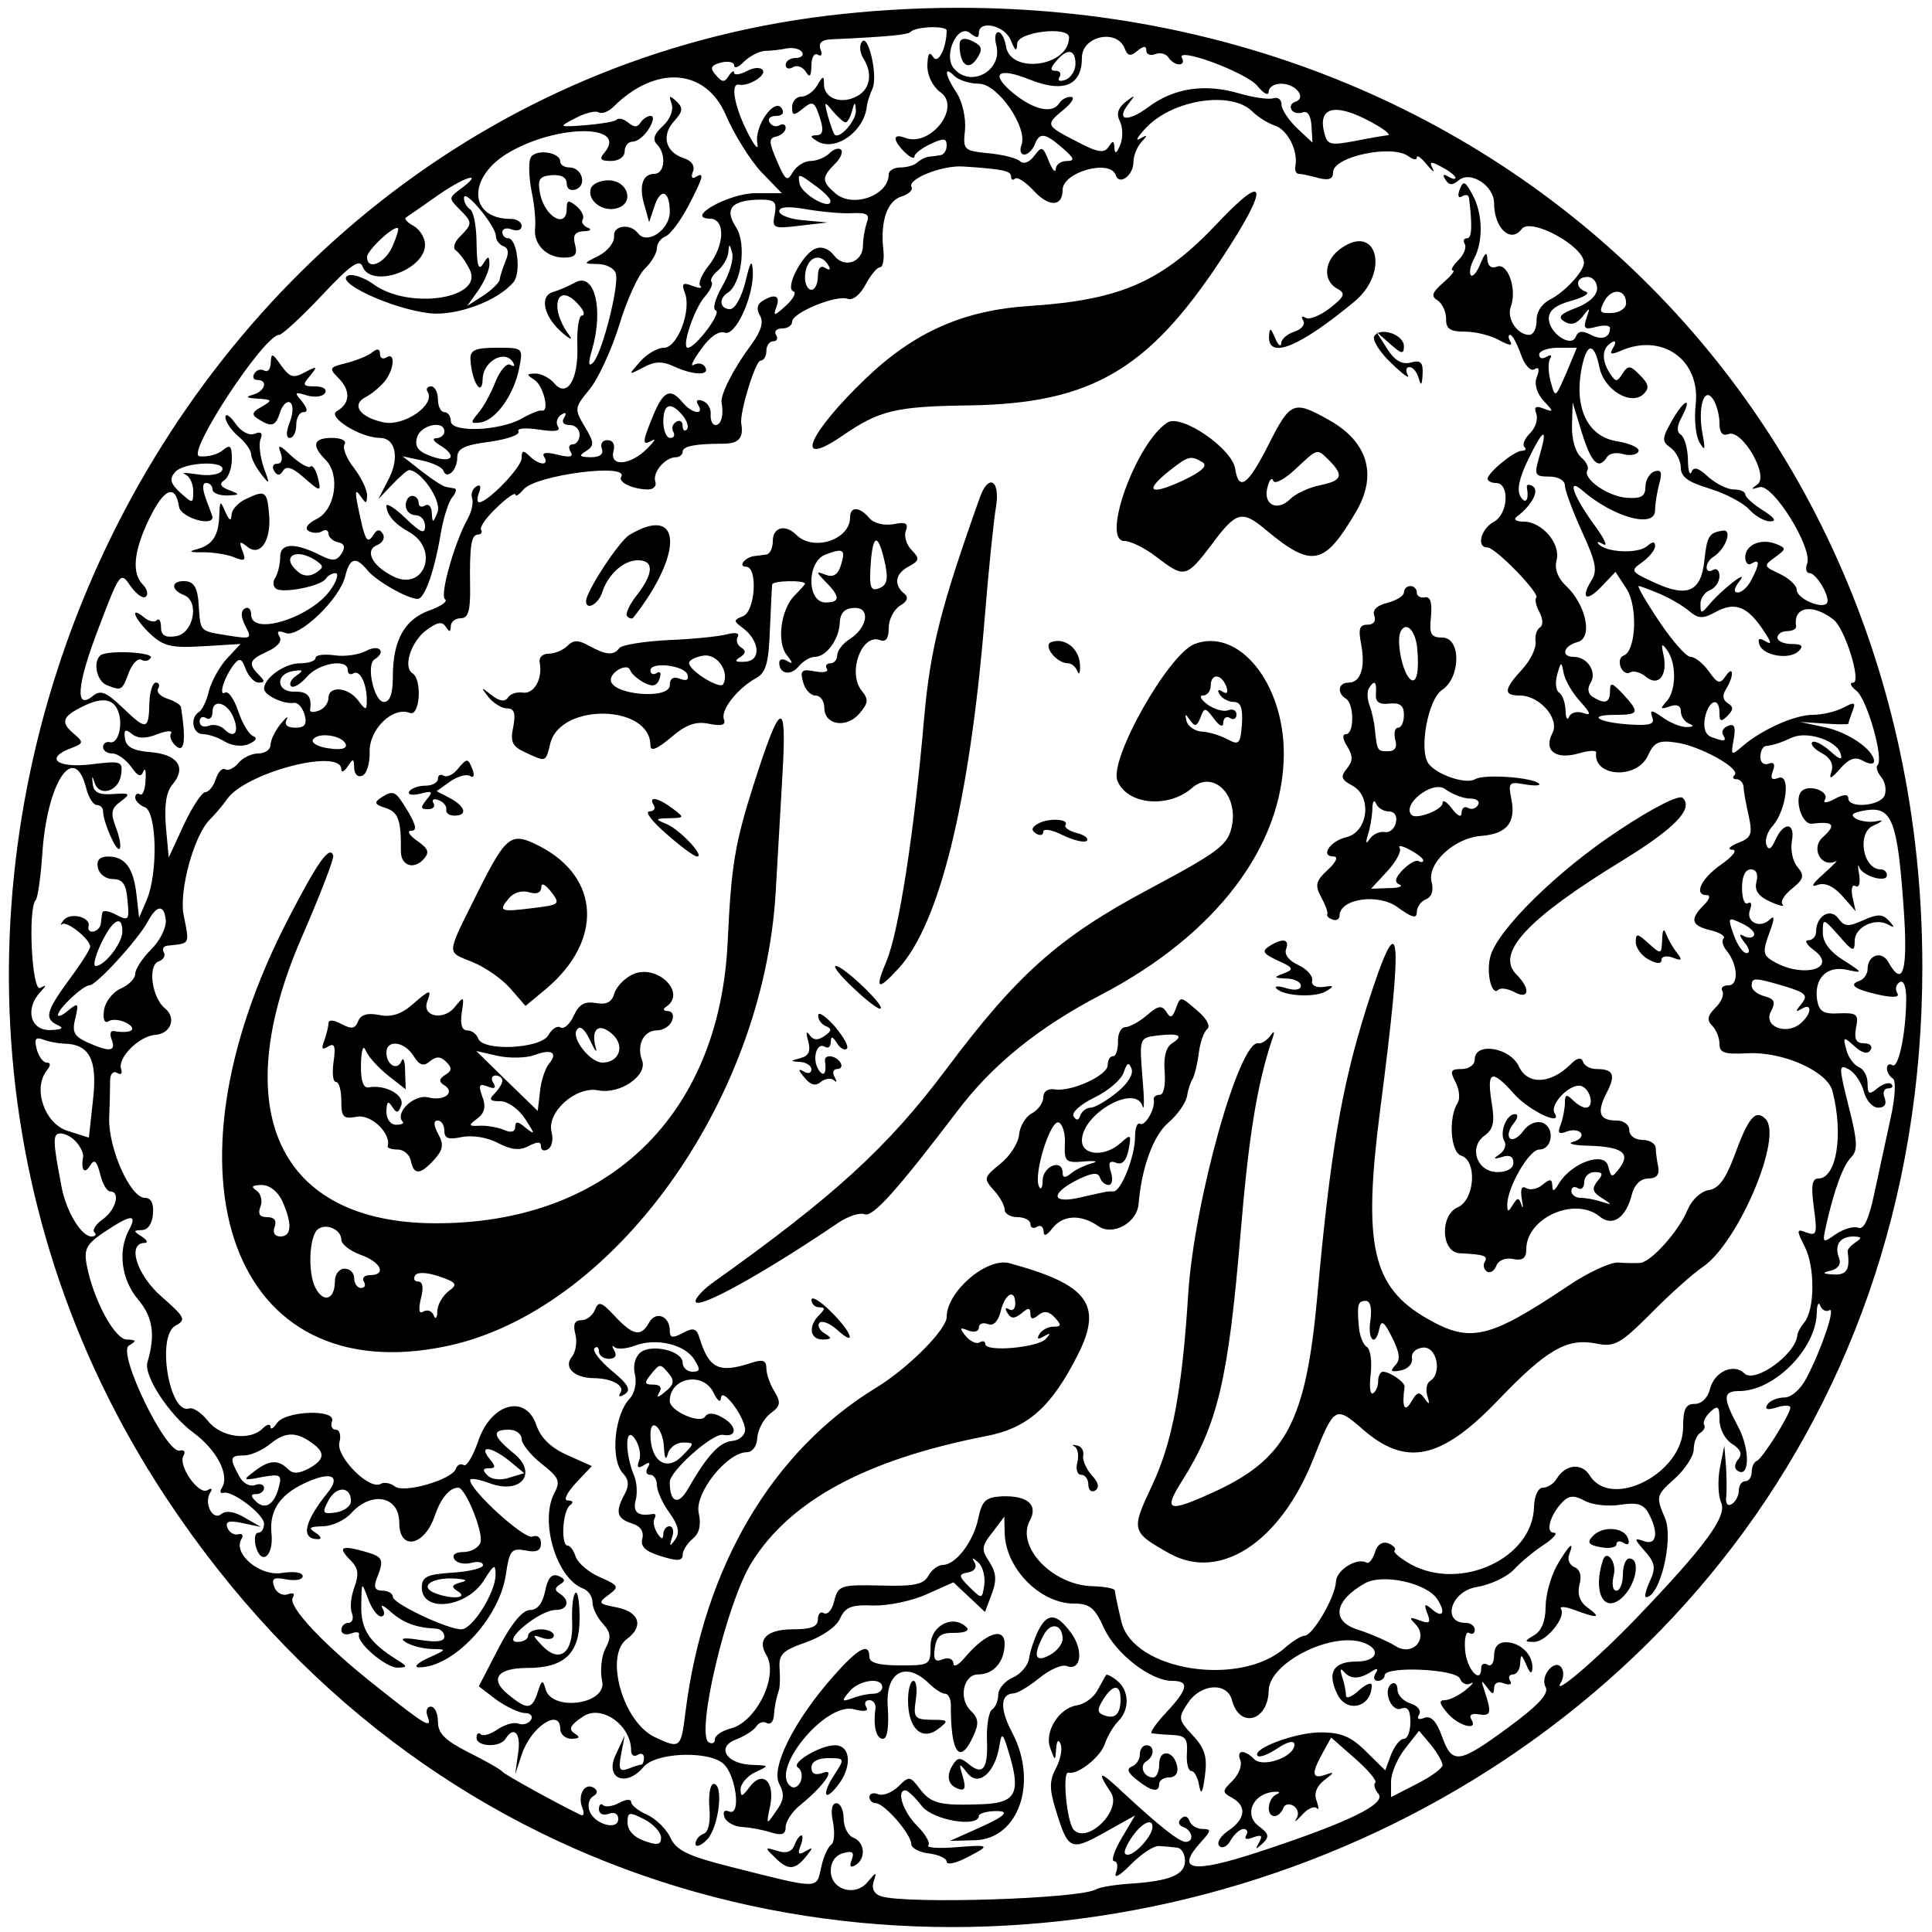 <?xml version="1.0" standalone="no"?>
<!DOCTYPE svg PUBLIC "-//W3C//DTD SVG 20010904//EN"
 "http://www.w3.org/TR/2001/REC-SVG-20010904/DTD/svg10.dtd">
<svg version="1.0" xmlns="http://www.w3.org/2000/svg"
 width="18px" height="18px" viewBox="0 0 300 300"
 preserveAspectRatio="xMidYMid meet">
<g transform="translate(0,300) scale(0.05,-0.05)"
fill="#000000" stroke="none">
<path d="M2620 5957 c-2147 -223 -3314 -2777 -2105 -4607 1623 -2457 5458
-1297 5455 1650 -2 1832 -1495 3150 -3350 2957z m320 -52 c-1 -56 -27 -106
-42 -82 -12 19 -17 10 -18 -27 0 -32 17 -65 40 -82 67 -46 -30 -172 -109 -142
-39 15 -40 -6 -1 -45 17 -16 30 -22 30 -13 0 9 23 26 50 39 41 19 50 18 50 -5
0 -15 -9 -29 -20 -30 -11 -2 -28 -4 -38 -5 -10 -2 -25 -10 -34 -18 -8 -8 -31
-15 -51 -15 -20 0 -37 -10 -37 -21 0 -66 -111 -106 -165 -60 -43 37 -44 50 -3
91 18 17 27 38 20 45 -7 7 -23 2 -36 -11 -13 -13 -40 -24 -59 -24 -19 0 -44
-16 -55 -35 -17 -30 -23 -26 -49 35 -26 60 -26 71 -2 76 16 4 29 16 29 27 0
10 -8 14 -19 8 -10 -6 -24 -3 -31 9 -7 11 2 20 20 20 19 0 27 9 18 23 -22 36
-86 -55 -76 -108 5 -25 -9 -9 -31 35 -41 81 -53 153 -26 147 29 -6 85 28 74
45 -7 10 -28 9 -50 -3 -22 -11 -39 -13 -39 -5 0 9 -8 4 -17 -10 -13 -21 -21
-20 -40 3 -19 22 -16 30 17 39 22 5 40 1 40 -9 0 -11 14 -6 31 12 18 17 47 32
65 33 19 0 50 4 69 8 19 3 40 -2 46 -12 6 -10 -3 -18 -20 -18 -17 0 -31 -10
-31 -21 0 -12 10 -15 22 -8 12 8 30 2 40 -13 13 -21 17 -16 18 18 0 26 9 41
20 34 11 -7 15 1 8 17 -7 20 4 30 36 31 175 8 235 14 244 23 16 17 112 20 112
4z m100 -7 c0 41 81 23 99 -23 14 -34 19 -37 20 -10 1 36 161 55 161 19 0 -91
-183 -116 -196 -27 -4 24 -14 43 -24 43 -9 0 -12 -18 -6 -40 21 -79 -80 -135
-132 -72 -34 41 13 141 51 109 20 -16 27 -16 27 1z m453 -49 c9 -23 18 -25 39
-7 20 16 28 16 28 1 0 -12 13 -17 28 -11 15 6 34 1 41 -11 7 -11 22 -21 33
-21 11 0 15 9 9 19 -24 39 200 -44 234 -86 19 -23 34 -32 35 -18 0 14 17 25
39 25 45 0 80 -44 44 -56 -13 -4 -18 -15 -12 -25 5 -9 21 -13 35 -8 15 6 25
-11 27 -42 l3 -52 -48 45 c-26 25 -48 58 -48 73 0 16 -11 24 -25 20 -14 -5
-62 2 -107 15 -105 31 -202 17 -281 -42 -66 -49 -103 -43 -62 10 22 28 21 29
-10 5 -23 -19 -29 -37 -17 -60 9 -18 10 -51 1 -73 -11 -26 -17 -30 -18 -10 -1
24 -5 25 -18 4 -14 -21 -34 -18 -100 17 -97 50 -97 51 -38 100 25 21 34 38 21
38 -13 1 -29 -8 -36 -19 -21 -34 -77 -22 -140 28 -78 63 -53 86 50 44 104 -41
160 -17 160 69 0 67 109 91 133 28z m-153 -47 c0 -21 -14 -43 -31 -50 -18 -6
-26 -3 -19 8 7 11 2 20 -11 20 -18 0 -18 8 1 30 34 41 60 38 60 -8z m-300 -62
c59 0 153 -137 132 -191 -6 -16 -2 -29 9 -29 11 0 25 14 32 30 15 40 32 38 87
-10 37 -32 39 -40 13 -40 -18 0 -34 -11 -34 -25 -1 -14 -11 -2 -22 25 -18 46
-22 47 -45 16 -15 -20 -33 -27 -44 -17 -10 10 -54 21 -98 25 -77 8 -80 10 -73
73 3 36 -8 86 -25 113 -38 57 -42 88 -8 54 13 -13 48 -24 76 -24z m-787 -95
c27 -63 78 -144 112 -180 l63 -65 -82 0 c-83 0 -221 -78 -141 -79 48 -1 46
-82 -4 -146 -22 -27 -34 -56 -26 -63 8 -8 -3 -8 -24 0 -31 12 -35 8 -24 -22
21 -54 -23 -170 -65 -170 -20 0 -53 -19 -74 -43 -38 -43 -38 -43 10 -18 35 19
59 20 95 3 61 -28 113 -29 97 -2 -7 12 -23 14 -35 7 -13 -8 -3 14 22 48 26 38
56 59 73 52 34 -13 91 112 88 190 -2 40 -8 32 -23 -32 -12 -48 -32 -85 -48
-85 -31 0 -36 32 -8 50 44 27 60 153 27 204 -38 58 -14 85 76 86 44 0 51 -7
44 -46 -9 -43 -4 -45 77 -35 l87 10 -75 7 c-41 3 -75 16 -75 28 0 14 29 16 85
6 47 -8 111 -14 142 -12 45 2 55 -4 45 -29 -6 -18 -12 -50 -12 -71 0 -53 -59
-73 -90 -31 -15 20 -38 29 -57 21 -40 -15 -97 -123 -69 -133 10 -3 0 -23 -23
-44 -36 -33 -41 -34 -30 -5 14 36 -5 44 -45 18 -15 -10 -17 -25 -6 -44 12 -20
4 -48 -26 -89 -57 -77 -98 -158 -93 -182 7 -37 -1 -69 -19 -69 -10 0 -16 15
-15 33 2 18 -10 37 -25 42 -17 6 -22 1 -14 -12 21 -34 -19 -28 -48 7 -38 46
-59 37 -91 -39 -35 -85 -36 -97 -4 -79 14 8 7 -3 -15 -25 -52 -52 -117 -58
-105 -9 6 21 -1 35 -19 35 -15 0 -23 -12 -17 -26 6 -18 -6 -27 -35 -27 -35 1
-38 4 -14 19 26 17 26 26 -4 76 -33 55 -32 59 15 116 27 33 68 122 92 199 23
77 59 156 80 176 20 19 37 48 37 63 0 15 12 31 27 37 15 6 46 48 70 93 48 92
52 109 23 91 -11 -7 -15 1 -8 17 7 18 -4 34 -29 42 -56 18 -70 70 -30 114 28
31 29 42 8 62 -22 20 -25 19 -15 -8 6 -19 -5 -48 -28 -69 -27 -24 -32 -42 -18
-56 30 -30 25 -92 -8 -92 -37 0 -49 -39 -30 -100 l14 -50 15 45 c19 63 49 56
49 -13 0 -56 -71 -104 -99 -66 -24 31 -77 24 -74 -9 2 -19 -19 -46 -47 -61
-50 -25 -50 -25 -4 -26 25 0 50 -12 56 -28 13 -33 -42 -250 -70 -278 -15 -15
-16 -2 -3 41 36 126 7 240 -52 208 -20 -11 -52 -25 -70 -30 -43 -13 -28 -78
30 -127 24 -21 33 -23 20 -6 -65 88 -35 171 33 90 14 -16 17 -30 7 -30 -9 0
-16 -42 -14 -93 4 -108 -33 -165 -73 -116 -14 16 -40 29 -57 29 -29 -1 -29 -3
-3 -20 28 -18 48 -102 22 -95 -6 2 -34 -9 -62 -25 -70 -39 -220 -44 -220 -8 0
15 -9 28 -20 28 -11 0 -20 18 -20 40 0 22 -10 40 -21 40 -12 0 -17 -8 -11 -17
25 -40 -72 -107 -135 -95 -75 15 -104 55 -57 79 19 10 45 32 59 49 30 38 33
92 5 74 -11 -7 -20 -2 -20 11 0 16 -8 18 -25 4 -14 -11 -50 -25 -81 -33 -50
-12 -53 -16 -25 -44 41 -40 39 -81 -3 -105 -31 -18 74 -83 134 -83 47 0 61
-59 29 -124 l-34 -66 43 45 c24 25 47 45 52 45 37 0 102 -95 89 -130 -14 -35
-16 -36 -18 -4 0 20 -10 31 -21 24 -11 -7 -20 -3 -20 9 0 11 -9 21 -20 21 -11
0 -20 -13 -20 -30 0 -16 14 -30 30 -30 17 0 30 -15 30 -34 0 -26 -13 -21 -60
24 -33 32 -60 49 -60 39 1 -28 25 -56 70 -81 97 -54 47 -188 -51 -137 -65 33
-88 81 -46 97 16 7 23 22 16 34 -10 16 -19 14 -30 -4 -19 -30 -26 -17 -48 92
-9 44 -7 52 8 30 18 -26 20 -26 21 2 0 18 -19 56 -41 85 -23 29 -36 62 -29 73
7 11 -9 20 -39 20 -58 0 -65 -23 -20 -68 47 -47 30 -156 -28 -184 -28 -14 -38
-29 -25 -37 12 -7 31 -8 42 -1 11 7 20 3 20 -7 0 -11 13 -23 29 -27 21 -4 24
-15 12 -35 -15 -23 -27 -25 -65 -6 -81 41 -126 39 -126 -5 0 -22 -7 -51 -15
-64 -9 -13 -7 -28 3 -35 24 -14 140 9 154 32 6 9 19 17 30 17 10 0 5 -22 -13
-48 -57 -88 -249 -150 -249 -81 0 17 -9 26 -20 19 -13 -8 -12 -27 2 -54 21
-40 19 -41 -52 -30 -92 15 -87 10 -93 96 -3 51 -14 71 -41 73 -44 3 -48 -26
-5 -43 50 -19 30 -121 -26 -128 -32 -5 -45 3 -45 28 0 19 -6 29 -13 22 -7 -8
-25 -4 -40 9 -47 38 -29 -6 21 -53 40 -37 65 -43 163 -37 l116 7 -42 -45 c-23
-25 -48 -70 -56 -100 -7 -31 -21 -60 -31 -66 -29 -18 -20 -69 12 -69 17 0 47
-10 68 -23 21 -13 53 -17 74 -8 23 10 29 19 14 25 -13 5 -34 40 -46 77 -13 38
-31 64 -41 58 -22 -13 -2 50 28 88 17 21 24 18 36 -15 9 -23 27 -42 40 -42 20
0 20 5 1 24 -35 35 -30 47 27 73 31 14 46 32 37 46 -10 16 -4 20 19 11 41 -16
167 104 185 176 14 58 33 63 69 19 28 -34 125 -89 156 -89 22 0 53 88 73 210
8 44 23 91 34 105 12 14 15 26 8 28 -6 1 -19 3 -27 5 -9 1 -43 23 -75 48 l-60
47 60 -13 c33 -7 63 -21 67 -32 10 -29 43 1 43 41 0 28 22 39 101 49 55 8 95
22 89 32 -6 10 21 12 63 6 50 -8 69 -5 60 9 -8 12 -3 29 10 37 14 9 18 6 9 -9
-9 -14 -2 -23 17 -23 17 0 31 -13 31 -30 0 -16 -10 -30 -21 -30 -12 0 -15 -10
-7 -23 10 -16 -2 -19 -41 -9 -35 9 -50 6 -41 -7 17 -29 -17 -26 -46 3 -19 19
-24 17 -24 -7 0 -28 -105 -137 -132 -137 -7 0 -7 14 0 31 7 19 3 26 -9 18 -12
-7 -17 -23 -13 -36 5 -13 -1 -41 -13 -63 -42 -75 -88 -240 -71 -251 10 -6 -12
-22 -49 -35 -77 -28 -113 -93 -113 -205 0 -54 -9 -79 -28 -79 -30 0 -56 115
-29 132 38 24 15 48 -25 27 -24 -13 -69 -19 -100 -14 -32 4 -58 1 -58 -8 0
-10 -22 -17 -49 -17 -47 0 -111 -46 -111 -79 0 -20 61 -49 93 -44 12 2 27 -15
33 -37 8 -30 1 -40 -29 -40 -25 0 -35 9 -27 25 7 14 -1 8 -19 -14 -17 -21 -31
-50 -31 -65 0 -14 -17 -26 -38 -26 -20 0 -48 -13 -62 -30 -13 -16 -32 -25 -41
-19 -9 5 -22 -9 -29 -31 -7 -22 -22 -40 -32 -40 -11 0 -41 -46 -67 -101 l-47
-102 -9 97 c-5 66 1 107 21 130 44 52 16 93 -68 100 -54 4 -76 16 -80 42 -4
28 1 31 21 15 18 -15 43 -16 80 -1 29 11 48 12 42 2 -6 -10 2 -28 17 -40 25
-21 30 21 14 122 -1 7 -20 19 -42 26 -22 7 -35 21 -29 31 6 11 3 19 -7 19 -10
0 -19 -28 -20 -62 -2 -86 -9 -87 -82 -17 -52 50 -70 57 -93 38 -57 -47 -51 33
17 210 67 176 68 177 100 130 18 -25 39 -40 47 -32 8 7 4 24 -9 37 -36 36 -29
105 20 206 46 94 81 108 92 36 5 -33 104 -63 104 -32 0 2 -9 26 -20 55 -12 33
-12 51 0 51 11 0 20 -9 20 -20 0 -11 20 -19 45 -19 41 2 42 3 6 17 -26 10 -31
20 -15 30 13 8 24 37 24 66 0 42 -5 47 -29 27 -16 -13 -48 -21 -72 -18 -42 7
201 377 248 377 9 0 69 55 132 122 90 96 118 115 127 90 27 -69 194 -11 194
68 0 21 -16 47 -35 58 -19 10 -30 22 -25 26 6 4 53 36 105 73 86 59 141 71 61
13 -32 -24 -32 -27 0 -59 42 -42 42 -46 3 -85 -18 -18 -24 -37 -13 -44 10 -7
29 -32 42 -58 48 -91 -186 -128 -298 -47 -27 20 -62 32 -77 28 -52 -18 131
-104 251 -118 84 -9 212 38 261 97 24 29 11 136 -17 136 -10 0 -18 9 -18 19 0
11 14 15 30 8 17 -6 30 -1 30 11 0 12 -15 22 -33 22 -135 0 -136 134 -2 209
152 86 364 84 293 -2 -18 -21 -14 -27 20 -27 24 0 42 13 42 30 0 17 11 30 25
30 14 0 37 18 50 40 14 22 17 40 6 40 -10 0 -24 -9 -32 -21 -9 -15 -20 -15
-38 0 -13 11 -30 16 -36 9 -6 -6 -50 -13 -97 -17 -84 -6 -85 -6 -31 22 30 16
62 24 72 18 10 -6 31 2 47 18 130 129 284 119 347 -24z m1636 9 c17 -17 49
-37 70 -44 39 -12 73 -78 64 -125 -3 -14 2 -25 11 -25 9 0 36 -6 61 -13 32 -8
45 -3 45 18 0 49 185 88 235 49 14 -10 25 -12 25 -3 0 9 14 -1 31 -22 18 -22
26 -27 18 -12 -11 22 -6 23 29 4 23 -12 42 -27 42 -33 0 -6 -10 -4 -23 4 -15
9 -18 5 -8 -10 11 -18 22 -18 41 -2 37 31 110 -17 110 -71 0 -78 52 -126 86
-80 28 37 196 -55 193 -106 -1 -27 -59 -89 -103 -112 -28 -14 -45 -40 -44 -67
0 -24 -10 -44 -23 -44 -37 0 -71 51 -57 88 20 52 -9 137 -43 124 -18 -7 -29 2
-30 24 -1 24 -7 20 -21 -14 -10 -26 -24 -43 -30 -37 -6 7 -2 30 10 52 29 54
27 142 -6 200 -22 41 -28 43 -39 14 -7 -19 -4 -28 7 -21 11 7 21 5 22 -4 11
-88 9 -126 -6 -126 -10 0 -13 -8 -7 -18 6 -11 -3 -33 -20 -50 -18 -18 -25 -32
-17 -32 8 0 -6 -17 -30 -38 -35 -31 -39 -42 -17 -55 14 -10 26 -35 26 -57 -1
-31 12 -40 59 -40 33 0 81 -12 107 -27 27 -15 42 -18 34 -5 -7 12 -8 22 -1 22
7 0 21 -27 33 -60 12 -34 30 -54 42 -47 14 9 17 1 8 -23 -9 -22 -1 -50 20 -74
33 -35 33 -37 1 -25 -25 10 -31 5 -23 -16 6 -17 -2 -43 -19 -60 -17 -17 -25
-36 -18 -43 7 -6 4 -12 -8 -12 -23 0 -106 -68 -106 -87 0 -7 12 -13 26 -13 43
0 38 -96 -6 -120 -41 -22 -56 -80 -21 -80 25 0 164 -143 152 -156 -5 -5 -1
-26 10 -45 11 -22 12 -41 1 -48 -10 -6 -16 -27 -13 -45 2 -19 -16 -57 -42 -85
-57 -62 -59 -81 -7 -81 62 0 125 -73 101 -117 -28 -54 10 -83 81 -63 31 9 56
11 55 3 -10 -76 127 -85 161 -9 19 41 33 48 87 40 74 -10 202 -81 182 -101 -8
-7 -5 -13 6 -13 11 0 21 -11 22 -25 0 -14 8 -54 16 -90 12 -56 8 -67 -34 -83
-26 -11 -34 -20 -17 -21 17 0 2 -20 -35 -46 -63 -44 -86 -95 -44 -95 12 0 8
-14 -10 -31 -44 -45 -39 -63 21 -78 29 -7 47 -18 41 -25 -7 -7 -3 -23 8 -37
36 -43 40 -109 7 -109 -17 0 -25 -8 -19 -18 6 -11 -3 -34 -22 -52 -24 -24 -27
-38 -10 -55 13 -13 23 -38 23 -57 0 -28 16 -33 87 -29 109 6 249 -56 264 -118
35 -136 12 -271 -44 -271 -20 0 -23 -23 -14 -90 11 -81 9 -89 -22 -78 -32 13
-33 9 -6 -44 32 -63 31 -194 -1 -234 -11 -13 -21 -31 -22 -39 -3 -59 -132
-153 -165 -120 -32 32 -92 6 -106 -47 -7 -29 -26 -48 -48 -48 -28 0 -36 -16
-36 -73 0 -142 -223 -257 -290 -149 -25 40 -75 35 -103 -11 -9 -15 -28 -27
-42 -27 -15 0 -27 -25 -28 -60 -4 -159 -226 -262 -381 -179 -34 19 -57 38 -52
44 6 5 -3 15 -19 22 -19 7 -35 -4 -42 -28 -7 -22 -19 -36 -26 -32 -30 17 -94
-23 -95 -59 -2 -47 -72 -168 -98 -168 -10 0 -37 -17 -60 -37 -139 -124 -470
-72 -508 79 -8 33 -19 83 -21 99 -1 6 -33 12 -71 13 -123 4 -236 123 -193 203
27 50 -7 79 -87 76 -50 -3 -61 -13 -73 -69 -15 -72 -70 -144 -110 -144 -14 0
-35 -15 -45 -34 -15 -27 -45 -33 -149 -30 -123 3 -131 0 -143 -47 -6 -28 -21
-45 -32 -39 -10 7 -19 -2 -19 -19 0 -23 -21 -31 -78 -31 -80 0 -112 -31 -82
-80 39 -64 -31 -208 -111 -228 -27 -7 -49 -22 -49 -34 0 -11 -8 -15 -19 -9
-41 26 55 433 133 558 120 193 355 320 728 393 131 25 204 91 287 256 76 153
29 215 -214 281 -70 19 -195 -88 -195 -167 0 -39 -120 -159 -218 -219 -324
-197 -536 -557 -593 -1006 -14 -115 -16 -117 -95 -80 -99 46 -158 253 -87 305
53 39 39 84 -31 98 -58 11 -60 14 -26 39 34 25 32 29 -27 55 -35 15 -68 44
-75 63 -6 19 -17 35 -25 35 -22 0 -16 108 7 125 12 9 10 15 -6 15 -15 0 -5 22
24 54 l50 53 -76 34 c-52 23 -83 54 -97 95 -34 96 -141 65 -180 -52 -16 -46
-36 -80 -45 -74 -9 6 -20 1 -24 -11 -11 -34 -162 -78 -190 -55 -13 10 -33 14
-43 8 -35 -22 -140 84 -129 128 6 22 1 40 -11 40 -12 0 -17 12 -12 26 15 39
-147 33 -171 -6 -11 -16 -20 -21 -20 -11 0 10 -11 8 -24 -5 -40 -40 -130 -28
-170 23 -20 25 -46 43 -58 39 -62 -21 -103 225 -43 257 34 18 30 26 -43 90
-78 68 -108 166 -53 167 12 0 8 9 -9 20 -27 17 -26 19 1 20 18 0 32 20 34 50
3 33 -6 50 -25 50 -45 0 -113 152 -111 247 2 46 3 99 3 118 0 20 10 30 22 23
12 -8 17 -2 12 13 -11 34 56 101 105 105 49 3 68 52 32 82 -41 32 -55 133 -21
146 15 5 23 18 17 28 -6 10 -2 19 10 21 73 8 70 1 51 97 -14 76 33 246 81 294
16 16 40 44 54 64 58 83 354 160 355 93 0 -12 9 -7 20 9 17 26 19 25 20 -4 0
-20 11 -31 25 -25 14 5 24 39 23 74 -2 70 72 142 125 121 31 -12 39 104 8 123
-30 19 -5 98 43 134 34 25 49 28 60 11 12 -18 15 -18 16 1 0 14 14 25 31 25
23 0 30 23 29 95 -2 129 3 165 25 165 9 0 14 7 9 15 -5 8 17 39 49 69 31 30
57 48 58 40 0 -8 11 0 25 16 37 45 331 83 303 39 -10 -17 38 -39 84 -39 17 0
27 11 22 25 -9 28 31 75 64 75 11 0 21 8 21 17 0 17 37 25 125 25 49 0 65 17
57 63 -5 35 44 195 60 195 10 0 18 14 18 30 0 17 10 30 21 30 12 0 16 9 9 20
-7 11 2 20 19 20 17 0 31 9 31 21 0 28 137 84 172 71 16 -6 39 12 56 44 16 30
36 54 45 54 9 0 14 26 10 57 -9 86 12 149 57 163 22 7 36 20 31 29 -15 24 93
68 159 64 126 -8 150 -14 150 -31 0 -10 5 -13 12 -7 7 7 33 -10 59 -38 47 -51
89 -49 89 3 0 56 148 97 165 46 11 -33 55 -1 55 41 0 19 11 47 25 62 20 22 19
24 -5 10 -16 -9 -7 7 21 36 84 87 264 113 328 49z m371 -34 c39 -21 61 -39 50
-40 -11 -1 -58 -9 -103 -18 -75 -14 -85 -12 -94 24 -22 83 34 96 147 34z
m-1681 -244 c2 -31 -89 20 -96 54 -6 32 -3 32 44 -3 29 -20 52 -43 52 -51z
m-1039 -109 c0 -13 11 -27 24 -32 15 -5 17 -21 6 -46 -9 -22 -17 -47 -18 -57
-1 -9 -24 -32 -51 -50 l-50 -32 35 49 c19 28 34 64 34 80 -1 27 -3 28 -20 1
-14 -22 -19 -4 -20 64 0 51 -9 99 -20 106 -11 7 -20 23 -19 36 1 30 99 -88 99
-119z m-322 -34 c-24 -52 -78 -74 -78 -31 0 21 85 100 96 89 3 -3 -5 -29 -18
-58z m1025 -122 c-22 -38 -31 -72 -20 -75 19 -7 -63 -116 -87 -116 -21 0 20
122 53 159 17 19 26 39 21 45 -6 6 3 22 20 36 16 14 31 40 32 57 2 27 4 27 12
-3 5 -19 -9 -66 -31 -103z m329 66 c9 -14 5 -18 -9 -9 -15 9 -23 -1 -23 -27 0
-22 -9 -41 -20 -41 -11 0 -20 17 -20 37 0 60 44 85 72 40z m2388 -73 c0 -21
-25 -45 -65 -60 -50 -19 -59 -29 -36 -43 20 -12 37 -7 55 15 24 31 25 31 13
-4 -11 -32 -6 -37 30 -27 23 6 43 5 43 -4 0 -30 -26 -39 -61 -20 -25 13 -38
11 -45 -6 -13 -37 -84 10 -84 56 0 25 22 42 70 55 39 11 59 23 45 28 -35 13
-31 46 5 46 17 0 30 -16 30 -36z m90 -46 c0 -15 -20 -29 -44 -30 -38 -2 -41 3
-24 36 23 43 68 39 68 -6z m-42 -141 c-10 -17 -4 -19 24 -7 130 58 250 -28
234 -167 -5 -44 0 -97 12 -117 17 -29 19 -23 9 28 -15 83 6 149 34 105 10 -16
19 -49 19 -73 0 -30 9 -41 28 -34 42 16 127 -130 90 -156 -22 -16 -21 -17 6
-9 41 13 167 -190 148 -238 -6 -16 -2 -29 8 -29 22 0 67 -79 53 -94 -18 -18
-93 16 -93 42 0 14 -24 36 -53 50 -50 23 -51 25 -15 51 36 26 36 29 3 42 -47
18 -95 -3 -95 -42 0 -17 9 -26 20 -19 26 16 25 -2 -1 -51 -11 -22 -30 -39 -42
-39 -14 0 -12 13 5 35 34 43 -57 -27 -96 -75 -22 -26 -25 -26 -25 3 -1 18 13
38 29 44 17 7 30 26 30 44 0 17 -9 26 -20 19 -11 -7 -20 -3 -20 8 0 11 9 25
20 32 39 24 62 87 30 82 -42 -6 -49 -17 -57 -93 -10 -96 -52 -115 -151 -70
-79 36 -80 38 -42 65 22 16 40 38 40 50 0 15 -8 15 -26 -1 -29 -23 -125 -19
-149 7 -8 9 -2 9 14 0 15 -9 5 14 -22 52 -69 93 -94 159 -43 115 97 -84 226
-119 226 -62 0 19 6 56 13 83 10 35 6 45 -15 38 -15 -5 -28 -27 -28 -48 0 -29
-13 -37 -57 -34 -60 4 -139 60 -123 86 5 9 -4 27 -20 40 -17 15 -29 55 -28 97
l2 73 29 -95 c29 -93 52 -116 78 -74 7 11 29 15 49 9 20 -6 42 -3 48 7 7 11
-24 26 -68 33 -90 15 -132 104 -108 227 16 80 39 81 55 3 14 -71 99 -122 138
-83 18 18 15 31 -12 58 -30 31 -37 31 -54 5 -17 -27 -21 -27 -39 0 -23 35 -25
68 -7 87 22 21 31 15 15 -10z m-144 -76 c-34 -78 -34 -78 -48 -27 -8 29 -9 61
-2 72 7 11 2 14 -11 6 -13 -8 -23 -5 -23 7 0 11 26 21 59 21 l58 0 -33 -79z
m-2744 -131 c14 -17 20 -37 13 -44 -7 -7 -13 -2 -13 12 0 13 -9 19 -20 12 -12
-7 -15 -21 -9 -31 6 -11 2 -19 -10 -19 -11 0 -21 23 -21 50 0 57 23 64 60 20z
m-740 -50 c0 -11 -11 -20 -25 -21 -14 0 -9 -9 10 -21 56 -33 41 -58 -23 -36
-43 15 -55 30 -47 59 10 39 85 56 85 19z m3401 -76 c-17 -59 -15 -64 30 -64
28 0 49 -12 49 -28 0 -15 24 -79 53 -143 44 -96 49 -122 28 -154 -34 -56 -12
-65 35 -14 l41 43 34 -52 c36 -55 30 -195 -9 -208 -11 -4 -15 -19 -9 -35 6
-16 20 -24 30 -17 10 6 33 0 49 -14 39 -32 68 5 54 69 -8 35 -5 37 12 13 29
-41 28 -126 -3 -159 -20 -22 -19 -25 10 -15 22 8 35 3 35 -15 0 -15 11 -32 25
-38 17 -7 15 -10 -6 -11 -16 -1 -50 12 -74 29 -36 25 -42 26 -34 2 9 -22 -6
-27 -71 -23 -99 7 -133 30 -43 30 74 0 76 7 23 65 -34 36 -40 37 -40 9 0 -37
-16 -42 -54 -18 -15 10 -17 26 -6 44 20 33 -10 80 -52 80 -42 0 -33 34 11 46
49 12 27 117 -37 176 -24 23 -35 52 -28 78 14 51 -45 120 -102 120 -23 0 -33
7 -22 15 47 35 72 82 50 95 -11 7 -20 6 -18 -4 7 -39 -4 -54 -20 -28 -12 19
-4 58 24 115 48 99 62 103 35 11z m-4092 -46 c-8 -12 -41 -17 -76 -11 -35 5
-52 6 -38 0 14 -6 25 -29 25 -52 0 -40 -1 -40 -40 -5 -30 28 -35 42 -17 63 27
33 166 38 146 5z m291 -278 c26 -18 26 -22 1 -39 -19 -12 -39 -11 -55 3 -56
46 -9 77 54 36z m4174 -104 c31 -13 72 -37 91 -53 30 -25 43 -26 86 -2 59 31
97 15 147 -61 24 -36 25 -44 4 -31 -19 11 -24 8 -18 -11 12 -35 94 -48 122
-20 16 16 10 22 -22 22 -24 0 -44 9 -44 20 0 11 14 20 30 20 17 0 29 7 28 15
-10 61 50 72 116 21 36 -28 88 -196 61 -196 -12 0 -8 -11 10 -25 33 -25 86
-211 66 -231 -6 -6 -1 -22 11 -37 13 -15 17 -40 11 -57 -13 -33 -113 -42 -113
-9 0 13 -14 13 -42 -2 -24 -13 -37 -14 -31 -3 17 26 -49 50 -72 27 -24 -24 1
-105 32 -101 67 8 77 -3 35 -41 -41 -35 -5 -99 41 -75 5 2 -14 -17 -42 -42
-33 -29 -39 -41 -16 -32 23 8 49 -4 77 -35 l41 -47 -10 45 c-5 25 -1 40 10 33
10 -6 15 9 11 35 -5 26 -4 37 0 24 10 -28 86 -50 86 -25 0 10 -8 18 -19 18
-56 0 -75 114 -23 136 29 13 34 19 12 14 -22 -5 -52 -1 -67 8 -19 12 -9 19 34
26 79 11 96 -34 115 -304 14 -197 -2 -250 -48 -167 -21 36 -64 21 -64 -23 0
-14 -11 -31 -25 -36 -36 -12 -15 -27 63 -44 44 -9 63 -7 54 6 -7 12 -4 27 8
34 12 7 20 -14 20 -54 -1 -105 -24 -216 -43 -204 -9 6 -17 1 -17 -10 0 -11 8
-25 18 -31 11 -6 8 -59 -7 -126 -14 -63 -36 -167 -50 -231 -17 -81 -33 -114
-50 -107 -15 6 -46 -4 -70 -20 -41 -29 -42 -28 -30 26 25 112 53 188 78 213
21 21 20 50 -8 159 -31 124 -31 131 1 114 18 -10 39 -41 46 -68 7 -28 27 -51
45 -51 20 0 27 11 20 30 -7 17 -2 30 11 30 12 0 17 6 10 13 -7 7 -27 1 -44
-13 -25 -21 -30 -18 -30 15 0 23 -12 45 -27 51 -15 6 -33 30 -39 54 -11 41 -9
42 25 11 24 -22 42 -26 50 -12 8 12 -2 21 -20 21 -25 0 -31 13 -25 48 9 42 3
47 -52 45 -50 -3 -63 6 -69 43 -9 67 31 106 94 92 50 -11 49 -9 -12 30 -43 27
-65 57 -64 87 0 44 1 44 50 -11 43 -50 49 -52 49 -16 0 43 64 74 105 50 20
-11 20 -8 1 13 -20 21 -35 21 -80 1 -46 -21 -58 -20 -77 6 -25 34 -69 7 -69
-42 0 -14 -11 -26 -24 -26 -13 0 -6 -13 15 -29 84 -61 -39 -92 -131 -32 -25
16 -25 30 -5 84 16 42 17 57 2 42 -31 -31 -77 -8 -62 30 6 17 4 26 -7 20 -10
-6 -18 15 -18 47 0 36 10 58 27 58 17 0 24 -14 18 -38 -7 -27 5 -45 42 -62 29
-13 47 -17 39 -9 -8 8 5 30 29 49 37 30 40 40 17 68 -15 17 -22 54 -17 81 11
59 -27 59 -52 1 -12 -27 -21 -32 -27 -14 -6 15 3 42 20 60 42 49 56 163 17
148 -21 -8 -26 -2 -17 22 8 21 3 29 -14 22 -14 -5 -25 4 -25 21 0 17 7 32 16
34 26 3 44 9 84 27 47 20 137 -10 149 -50 7 -22 -2 -20 -33 8 -24 21 -48 33
-55 27 -6 -7 7 -22 30 -34 26 -14 37 -34 30 -56 -9 -27 -3 -26 27 8 28 32 47
38 71 24 20 -11 34 -11 34 -1 0 35 -81 91 -155 106 l-75 16 75 -5 c41 -3 75
-3 75 -1 0 3 6 20 13 39 11 29 7 30 -29 11 -23 -12 -65 -22 -94 -22 -56 0
-157 -45 -218 -97 -36 -31 -37 -30 -28 20 7 39 3 51 -17 43 -15 -6 -22 -18
-16 -28 13 -21 4 -22 -36 -7 -19 7 -26 29 -20 60 11 55 45 67 45 15 0 -27 5
-29 25 -9 19 19 19 28 1 39 -16 10 -18 25 -5 45 25 40 23 76 -2 39 -18 -26
-25 -23 -52 15 -18 25 -43 45 -57 45 -13 0 -57 50 -97 110 -41 61 -69 110 -64
110 5 0 34 -11 65 -24z m-4074 -237 c0 -12 8 -16 18 -10 20 12 42 -34 41 -86
0 -30 -3 -30 -27 2 -32 42 -92 46 -92 7 0 -15 -13 -33 -30 -39 -16 -6 -29 -5
-27 3 6 41 -7 57 -48 56 -57 -2 -61 55 -5 64 32 5 34 2 11 -14 -17 -11 -24
-26 -17 -33 7 -7 29 6 49 29 37 43 127 58 127 21z m3827 -97 c34 -38 36 -46 9
-36 -18 6 -38 1 -43 -12 -5 -13 -11 -4 -11 20 -1 24 -10 49 -20 55 -10 6 -13
31 -6 56 12 42 13 42 20 5 4 -22 27 -62 51 -88z m-4540 -31 c16 -41 0 -102
-25 -96 -12 3 -22 -4 -22 -15 0 -11 13 -20 29 -20 16 0 42 -19 58 -41 21 -30
31 -34 38 -15 6 14 9 2 7 -27 -1 -29 -9 -49 -17 -44 -8 5 -15 1 -15 -10 0 -10
14 -24 30 -30 37 -15 41 -204 6 -287 l-24 -56 -8 70 c-9 84 -35 120 -88 120
-26 0 -37 -11 -32 -35 4 -19 24 -35 46 -35 31 0 42 -16 46 -66 6 -62 4 -65
-35 -45 -22 12 -42 15 -43 7 -2 -9 -4 -25 -5 -36 -2 -11 -12 -21 -23 -23 -11
-2 -18 5 -15 16 8 28 -55 45 -77 20 -10 -13 -12 -18 -5 -13 15 11 87 -47 87
-70 0 -8 -29 -54 -65 -102 -73 -100 -78 -122 -35 -142 20 -9 12 -14 -25 -15
-61 -1 -78 66 -30 118 20 21 20 24 0 13 -26 -15 -39 247 -14 273 6 6 15 68 20
138 14 228 100 357 137 208 7 -28 22 -51 32 -51 11 0 20 -8 20 -19 0 -33 41
-127 51 -117 6 6 1 35 -11 66 -17 45 -15 60 15 81 32 24 29 27 -24 23 -44 -3
-60 5 -63 31 -3 27 -2 28 6 4 14 -45 75 -27 82 25 6 42 1 44 -95 32 -106 -12
-143 20 -59 51 37 14 38 18 10 42 -45 37 -40 55 23 86 61 31 97 26 112 -14z
m358 -19 c19 -46 3 -68 -28 -37 -12 12 -34 17 -49 11 -16 -6 -28 0 -28 13 0
13 9 18 20 11 11 -7 20 2 20 19 0 42 46 30 65 -17z m349 -84 c4 -13 -16 -18
-53 -12 -33 4 -55 17 -49 27 15 25 93 13 102 -15z m-559 -548 c1 -22 -19 -63
-46 -89 -27 -27 -49 -61 -49 -75 0 -15 -20 -35 -45 -46 -25 -11 -48 -41 -52
-67 -4 -30 2 -43 15 -34 12 7 38 4 57 -7 34 -20 10 -33 -42 -24 -10 2 -13 -10
-6 -27 14 -37 -7 -39 -76 -8 -41 19 -48 32 -37 75 11 47 9 49 -21 25 -18 -16
-33 -22 -33 -15 0 19 78 92 98 92 21 0 150 141 181 198 28 53 52 54 56 2z
m4932 -45 c-5 -9 -20 -9 -33 -1 -14 8 -12 -1 3 -20 16 -19 19 -34 7 -34 -11 0
-29 26 -40 57 -19 55 -18 56 26 35 26 -12 42 -28 37 -37z m-5067 12 c0 -36
-55 -107 -83 -107 -9 0 -1 32 17 70 36 75 66 91 66 37z m5163 -170 c65 -20 73
-28 52 -54 -20 -24 -20 -28 0 -16 35 21 31 -17 -4 -46 -45 -37 -116 -8 -91 38
15 29 11 39 -20 47 -22 6 -40 20 -40 32 0 27 7 27 103 -1z m-5346 -178 c81 -1
106 -49 92 -173 l-13 -119 -66 21 c-71 22 -109 131 -65 187 13 16 13 25 0 25
-11 0 -25 19 -31 42 -8 31 -4 38 19 30 17 -7 45 -12 64 -13z m41 -307 c13 -15
22 -35 20 -45 -7 -40 4 -55 21 -28 14 23 21 17 32 -25 7 -30 21 -54 31 -54 33
0 18 -57 -22 -86 -22 -15 -34 -34 -27 -41 8 -7 3 -13 -9 -13 -31 0 -77 76 -92
150 -29 151 -29 170 -3 170 14 0 37 -13 49 -28z m163 -271 c-36 -66 -24 -155
28 -217 46 -54 54 -110 29 -194 -13 -41 66 -162 141 -218 75 -55 115 -133 90
-173 -7 -11 -5 -18 5 -15 27 8 126 -67 126 -96 0 -16 -8 -28 -18 -28 -10 0
-13 -18 -8 -41 17 -64 57 -32 49 40 -7 74 30 125 119 162 70 29 95 13 56 -36
-74 -92 -85 -145 -30 -145 12 0 9 9 -8 20 -24 15 -19 19 22 20 28 0 68 18 88
40 64 71 150 54 150 -29 0 -88 78 -73 110 21 19 55 45 87 73 88 23 0 80 -142
69 -171 -6 -16 -30 -29 -53 -29 -25 0 -36 -9 -28 -22 7 -12 30 -17 51 -12 21
6 38 3 38 -7 0 -9 -43 -20 -95 -23 -79 -5 -95 -13 -95 -46 0 -80 141 -63 194
24 30 48 35 50 35 16 1 -54 -72 -170 -106 -170 -44 0 -213 80 -213 101 0 10
-14 19 -32 19 -23 0 -28 11 -19 35 25 63 22 70 -38 87 -72 20 -83 13 -42 -28
24 -24 26 -43 12 -82 -11 -29 -15 -65 -8 -82 6 -16 1 -30 -11 -30 -12 0 -22
-10 -22 -22 0 -12 13 -17 30 -11 16 6 27 5 25 -3 -9 -25 84 -104 120 -103 32
1 31 4 -3 25 -85 53 -112 94 -110 169 1 74 1 74 21 20 11 -30 29 -55 40 -55
11 0 13 11 5 25 -8 14 4 9 27 -12 38 -33 77 -48 140 -51 14 -1 25 -12 25 -25
0 -15 -25 -18 -75 -10 -51 8 -66 6 -45 -7 17 -11 53 -20 80 -21 49 -1 49 -1
-10 -28 -33 -15 -46 -28 -30 -29 106 -2 251 151 271 288 11 75 17 83 61 75 34
-7 48 -1 48 22 0 19 -11 27 -27 21 -25 -9 -192 143 -193 175 0 8 27 3 60 -9
98 -37 152 31 75 93 -65 53 -69 73 -15 73 22 0 40 -13 40 -29 0 -15 28 -50 62
-77 54 -42 59 -54 40 -90 -47 -88 6 -265 88 -297 17 -6 30 -25 30 -43 0 -17
14 -47 32 -66 25 -28 27 -43 8 -78 -12 -23 -17 -69 -10 -101 16 -72 -157 -96
-176 -24 -8 30 -12 28 -24 -10 -18 -55 -32 -56 -91 -8 -60 48 -35 83 58 83
116 0 163 45 163 154 0 51 -6 87 -13 79 -8 -7 -12 -49 -10 -94 3 -94 -40 -126
-94 -69 -31 33 -31 35 2 23 19 -6 35 -3 35 8 0 10 -18 19 -40 19 -22 0 -40 -9
-40 -20 0 -11 -16 -20 -35 -19 -48 1 71 99 120 99 39 0 47 30 13 51 -16 10
-16 18 2 29 17 10 15 17 -6 26 -21 8 -33 -7 -41 -47 -8 -39 -24 -59 -47 -59
-23 0 -58 -42 -98 -119 l-61 -118 55 -42 c31 -22 71 -41 88 -41 18 0 26 -10
19 -21 -7 -12 -25 -17 -39 -12 -14 6 -43 -3 -65 -18 -22 -15 -45 -22 -52 -15
-7 7 -13 2 -13 -11 0 -28 73 -31 90 -3 26 42 49 17 39 -45 l-9 -65 20 60 c28
87 120 148 120 80 0 -16 16 -30 35 -30 26 1 28 5 9 17 -20 13 -13 26 28 53 57
37 148 -28 148 -106 0 -15 9 -21 20 -14 11 7 20 3 20 -9 0 -11 -4 -21 -8 -21
-5 0 -23 -6 -41 -13 -27 -10 -31 -2 -22 45 l11 58 -28 -60 c-35 -74 33 -102
87 -37 37 44 197 51 246 11 40 -33 58 -164 20 -150 -16 7 -21 0 -15 -18 6 -15
31 -29 56 -30 24 -1 64 -9 89 -17 33 -10 45 -6 45 17 0 17 20 48 45 68 74 60
113 117 70 100 -23 -8 -35 -3 -35 17 0 18 20 29 52 29 52 0 52 -1 19 -52 -19
-28 -30 -56 -24 -61 5 -6 25 13 44 41 36 56 27 112 -18 112 -46 0 -138 -55
-115 -69 11 -7 15 -25 9 -42 -6 -16 -19 -24 -29 -18 -73 45 103 263 193 241
34 -9 48 -6 39 7 -7 12 -2 21 10 21 12 0 20 -11 19 -25 -8 -55 2 -95 23 -95
14 0 19 37 15 100 -8 109 57 143 130 70 17 -16 38 -30 48 -30 10 0 18 -16 18
-35 -1 -150 28 -189 70 -96 18 39 16 55 -9 79 -38 38 -22 112 24 112 48 0 82
40 82 95 0 54 -59 34 -124 -43 -19 -23 -35 -31 -35 -18 -1 14 -15 20 -33 13
-24 -10 -30 -2 -25 35 6 38 19 48 62 47 31 0 47 7 37 17 -42 42 -112 6 -112
-57 0 -60 -2 -61 -95 -61 -65 0 -95 8 -95 26 0 47 -35 28 -114 -62 -120 -136
-193 -282 -166 -332 17 -31 15 -51 -10 -85 -30 -44 -31 -44 -18 18 15 76 -25
111 -65 56 -22 -29 -27 -31 -27 -6 0 17 20 41 45 53 45 21 45 21 -8 23 -80 2
-115 55 -51 79 28 11 56 29 63 41 8 12 22 16 32 10 11 -6 20 3 22 20 2 30 7
54 17 86 2 8 3 38 1 65 -3 43 11 55 83 80 50 18 94 48 105 74 16 35 35 43 103
40 46 -1 120 14 166 35 l83 37 49 -46 49 -46 21 56 c16 42 14 66 -7 99 -26 38
-25 49 9 92 l37 49 1 -48 c1 -111 109 -222 216 -222 48 0 64 -13 92 -75 36
-80 145 -165 212 -165 55 0 50 -25 -18 -98 -32 -34 -52 -63 -45 -65 7 -1 36
-4 63 -5 42 -2 49 -11 46 -57 -2 -30 4 -55 14 -55 9 0 20 -20 24 -45 6 -32 11
-23 18 30 8 59 0 85 -38 126 -45 48 -46 54 -15 100 40 61 122 66 137 9 23 -89
112 -66 114 30 2 87 198 185 296 148 55 -21 40 -58 -23 -58 -73 0 -93 -35 -59
-103 30 -59 106 -38 106 29 0 11 -18 4 -40 -16 -22 -20 -40 -27 -40 -15 0 12
-5 38 -12 58 -7 22 -5 28 5 16 20 -24 47 -25 85 -1 19 13 24 11 14 -5 -8 -13
-5 -23 7 -23 11 0 21 8 21 17 0 30 222 20 234 -10 6 -15 20 -22 33 -15 13 6 6
-3 -16 -21 -21 -17 -50 -31 -65 -31 -18 0 -16 -11 9 -40 35 -41 98 -57 74 -19
-8 13 2 19 24 15 38 -6 40 4 17 74 -11 32 -10 34 8 10 17 -23 21 -24 22 -3 0
16 12 23 31 15 18 -6 26 -3 19 8 -7 11 -3 20 9 20 11 0 22 16 22 35 2 30 4 29
19 -5 12 -28 18 -31 19 -9 1 41 -38 79 -83 79 -23 0 -36 -15 -36 -41 0 -23 -9
-36 -20 -29 -11 7 -20 2 -20 -10 0 -54 -46 -3 -50 56 -3 35 3 59 12 53 10 -6
18 -2 18 10 0 11 -12 21 -28 21 -75 0 -47 97 32 111 43 7 95 31 117 54 21 23
63 58 94 78 30 20 44 37 31 37 -28 0 -12 56 27 96 20 20 36 21 69 3 24 -13 74
-18 111 -12 52 8 71 2 87 -27 32 -60 25 -101 -15 -86 -31 11 -31 8 3 -31 32
-36 35 -52 16 -93 -13 -28 -18 -50 -12 -50 43 0 86 179 59 245 -29 68 -28 71
30 123 32 29 59 70 59 91 0 21 9 44 20 51 12 7 17 19 12 26 -4 8 5 26 20 40
23 21 28 17 28 -25 0 -29 17 -61 39 -75 27 -17 33 -32 19 -48 -12 -15 -13 -29
-1 -36 37 -23 38 68 1 137 -48 90 -48 111 3 111 108 0 237 129 241 240 0 28 6
39 11 25 6 -14 18 -20 28 -14 21 12 -23 -119 -70 -209 -19 -37 -48 -62 -70
-62 -21 0 -45 -10 -52 -22 -10 -15 0 -18 28 -9 24 8 43 7 43 0 0 -21 -86 -158
-104 -166 -9 -3 -16 -19 -16 -35 0 -15 -9 -28 -20 -28 -11 0 -20 -13 -20 -29
0 -16 -10 -35 -22 -42 -13 -8 -20 2 -17 24 2 20 1 64 -1 97 l-5 60 -14 -70
c-7 -38 -5 -86 4 -106 20 -42 -49 -136 -264 -360 -125 -130 -265 -249 -233
-198 8 13 9 33 2 44 -20 32 -69 -25 -50 -59 11 -20 -20 -55 -115 -125 -155
-114 -175 -117 -207 -28 -17 47 -34 65 -55 57 -18 -7 -24 -3 -16 10 8 12 -4
28 -27 35 -22 7 -40 26 -40 43 0 16 -8 24 -18 18 -29 -18 -2 -90 30 -77 20 7
28 -5 28 -42 0 -29 -9 -52 -20 -52 -12 0 -29 -22 -40 -49 l-18 -49 -60 59
c-46 46 -77 59 -141 59 -79 0 -216 -52 -195 -73 6 -6 34 5 62 24 32 21 52 25
52 11 0 -38 -97 -73 -125 -45 -31 31 -56 29 -43 -4 6 -16 -5 -43 -24 -63 -33
-32 -33 -36 -2 -53 47 -26 42 -66 -11 -102 -25 -17 -38 -38 -28 -48 9 -9 25
-1 35 18 11 19 29 35 40 35 11 0 15 -9 8 -20 -7 -12 2 -14 22 -6 26 9 30 6 18
-16 -13 -23 -11 -23 11 -3 22 21 20 30 -12 54 -46 34 -20 98 43 106 21 2 27
-1 13 -7 -29 -13 -34 -68 -7 -68 10 0 22 11 27 24 4 13 18 16 32 8 14 -9 18
-26 9 -40 -9 -13 -1 -8 17 11 17 20 38 29 46 22 7 -8 7 2 0 22 -9 22 -1 45 23
64 33 25 34 28 3 17 -41 -14 -43 4 -7 69 l26 47 74 -65 c40 -35 69 -69 63 -75
-6 -6 -2 -21 10 -35 25 -31 -94 -89 -371 -180 -210 -69 -262 -59 -179 32 31
34 31 39 4 39 -18 0 -36 11 -41 25 -5 15 -16 18 -26 7 -11 -10 -8 -21 7 -26
29 -11 34 -46 7 -46 -20 0 -83 50 -194 153 -74 70 -84 70 -38 0 35 -53 -71
-160 -115 -116 -22 22 -37 183 -17 178 29 -8 100 49 113 89 8 24 27 56 42 71
36 37 34 94 -3 125 -17 14 -33 22 -35 18 -3 -4 -15 -26 -27 -48 -12 -22 -41
-43 -64 -46 -56 -9 -102 -83 -82 -134 15 -40 15 -40 18 0 2 25 7 30 14 13 6
-15 -1 -48 -15 -75 -20 -37 -20 -64 -2 -123 40 -132 47 -135 153 -76 l95 53
-42 -71 c-23 -39 -33 -71 -23 -71 10 0 13 -16 6 -35 -8 -21 11 -11 46 25 33
33 72 59 88 57 17 -1 41 -3 55 -5 14 -1 25 -19 25 -41 0 -44 -48 -63 -172 -71
-47 -3 -93 -11 -103 -17 -48 -30 -588 -47 -669 -22 -21 7 -30 24 -23 45 10 32
9 32 -18 0 -39 -48 -115 -25 -115 34 0 28 15 49 39 55 28 8 35 3 26 -21 -8
-20 -4 -26 12 -16 33 20 29 71 -7 85 -16 6 -30 33 -30 59 0 26 -10 48 -22 48
-15 0 -19 -22 -11 -59 6 -33 4 -64 -6 -70 -10 -7 -24 -38 -31 -71 -15 -68 -2
-68 -283 3 -131 33 -167 51 -185 90 -12 26 -44 58 -72 71 -27 12 -50 30 -50
40 0 10 -17 8 -37 -3 -21 -11 -43 -14 -50 -7 -7 7 -13 1 -13 -13 0 -14 13 -20
30 -14 18 7 30 0 30 -16 0 -37 -73 -17 -89 24 -7 18 -2 38 10 46 16 9 16 18 3
27 -28 17 -51 -22 -36 -61 7 -17 5 -27 -3 -24 -60 28 -237 125 -245 135 -5 7
-53 34 -105 60 -73 37 -95 59 -95 95 0 26 -10 47 -22 47 -12 0 -17 -14 -10
-31 15 -40 -6 -28 -158 93 -163 128 -277 250 -261 276 8 13 2 17 -15 11 -16
-6 -35 4 -42 22 -10 27 -3 32 38 24 27 -5 50 -1 50 10 0 12 -28 16 -65 10 -68
-11 -153 60 -125 106 7 11 2 18 -11 14 -13 -3 -28 7 -33 21 -7 19 5 23 47 14
l57 -12 -50 29 c-32 19 -58 23 -73 11 -26 -22 -55 33 -34 67 8 12 4 15 -9 7
-27 -16 -93 78 -74 108 7 11 2 19 -12 15 -43 -9 -194 303 -158 326 25 15 24
18 -6 19 -38 0 -105 125 -125 233 -9 48 0 64 55 101 83 55 103 57 77 7z m5362
-39 c-14 -9 -26 -22 -25 -29 8 -56 -3 -73 -43 -71 -36 2 -38 5 -9 12 23 6 33
21 25 40 -15 39 3 66 45 66 26 -1 28 -4 7 -18z m-2610 -191 c0 -16 -9 -24 -19
-17 -12 7 -14 2 -5 -12 11 -18 21 -18 43 -1 22 19 28 18 28 -1 0 -17 7 -19 25
-4 17 14 33 12 51 -8 21 -23 20 -28 -4 -28 -16 0 -36 -10 -44 -23 -9 -16 -5
-18 14 -7 21 12 22 10 6 -8 -25 -27 -188 -42 -188 -16 0 9 -8 11 -18 5 -9 -6
-29 3 -43 20 -20 25 -19 28 8 17 18 -7 33 -3 33 9 0 12 12 17 28 11 17 -7 32
8 40 41 14 55 45 70 45 22z m-2178 -437 c36 -27 31 -49 -17 -75 -31 -16 -48
-17 -64 -1 -30 30 -59 28 -105 -8 -36 -27 -35 -29 25 -17 57 10 62 7 52 -31
-14 -55 -43 -73 -72 -44 -16 16 -16 22 2 22 13 0 24 9 24 19 0 11 -13 15 -28
9 -17 -6 -38 6 -50 29 -30 55 -28 63 16 63 21 0 59 17 84 38 46 37 82 36 133
-4z m607 -51 l46 -38 -46 -14 c-27 -9 -55 -6 -68 7 -16 16 -15 22 4 22 22 0
22 6 2 30 -35 43 6 38 62 -7z m-492 -125 c0 -15 -21 -31 -47 -35 -41 -6 -44
-2 -23 37 24 46 70 45 70 -2z m1967 -259 c-7 -46 -7 -46 -46 -8 -35 35 -35 40
-4 46 19 3 28 16 20 30 -10 17 -7 17 12 0 13 -12 21 -43 18 -68z m1407 -46
c26 -40 17 -59 -14 -33 -26 22 -29 20 -17 -11 11 -29 7 -33 -25 -21 -30 11
-33 9 -14 -10 45 -45 -6 -104 -60 -70 -24 15 -77 38 -117 51 -84 26 -74 90 22
144 55 31 193 1 225 -50z m-3032 53 c-30 -8 -32 -14 -10 -28 34 -21 -18 -26
-70 -6 -50 19 -16 48 54 46 40 -2 50 -6 26 -12z m1308 -326 c0 -11 -13 -20
-28 -20 -16 0 -45 -6 -65 -14 -33 -12 -34 -9 -10 20 30 37 103 47 103 14z
m740 -37 c0 -46 -17 -63 -51 -50 -22 8 -22 18 -3 49 30 48 54 49 54 1z m1000
-205 c0 -9 -36 -36 -80 -58 l-80 -41 0 48 c0 26 20 73 44 103 l43 55 37 -44
c20 -25 36 -53 36 -63z m-2427 -225 c0 -22 -11 -25 -52 -10 -32 11 -52 33 -52
56 0 34 4 35 52 11 29 -15 52 -41 52 -57z m1526 32 c-1 -27 -53 -85 -77 -85
-15 0 -11 17 10 50 31 48 69 67 67 35z"/>
<path d="M2676 5869 c-8 -11 -5 -34 5 -50 30 -47 22 -96 -20 -118 -48 -26
-101 -7 -102 36 0 29 -3 29 -21 -2 -11 -19 -33 -35 -49 -35 -16 0 -29 -15 -29
-32 0 -27 5 -28 30 -8 35 29 40 27 59 -35 9 -31 5 -45 -13 -45 -21 -1 -21 -4
1 -18 56 -35 147 29 155 108 1 11 9 36 18 56 17 41 -15 175 -34 143z m-50
-249 c6 0 15 16 20 35 8 30 10 30 12 2 2 -31 -51 -91 -66 -75 -4 4 -13 31 -21
58 -12 46 -11 47 15 15 16 -19 34 -35 40 -35z"/>
<path d="M2980 5862 c0 -60 25 -83 51 -48 19 27 20 39 2 51 -32 20 -53 19 -53
-3z"/>
<path d="M1647 5508 c-6 -15 -4 -62 4 -103 9 -41 13 -91 11 -111 -7 -51 34
-94 89 -94 35 0 43 9 35 40 -8 29 -1 40 27 42 21 0 26 6 12 11 -14 6 -21 18
-15 26 5 9 -4 28 -20 41 -25 20 -30 19 -30 -8 0 -65 -70 -25 -83 49 -8 42 -2
52 37 55 29 2 46 -7 46 -26 0 -17 12 -24 29 -18 35 14 18 68 -21 68 -15 0 -28
8 -28 18 0 31 -82 41 -93 10z"/>
<path d="M1835 5415 c-12 -37 35 -74 80 -62 57 15 36 87 -26 87 -25 0 -49 -11
-54 -25z"/>
<path d="M1461 4885 c3 -68 36 -123 38 -62 1 55 69 93 94 52 7 -12 4 -15 -8
-8 -11 7 -32 -17 -46 -52 -14 -36 -38 -80 -54 -98 -25 -30 -24 -33 7 -29 48 7
104 86 120 167 13 65 13 65 -69 65 -66 0 -83 -7 -82 -35z"/>
<path d="M841 4874 c-1 -20 -9 -31 -20 -25 -10 6 -24 3 -31 -9 -7 -11 -3 -20
9 -20 35 0 24 -36 -14 -46 -24 -7 -19 -10 15 -12 46 -3 47 -5 13 -25 -31 -17
-33 -25 -10 -39 41 -26 53 -22 67 22 7 22 21 36 31 30 10 -7 10 -32 -1 -61
-12 -31 -12 -49 0 -49 11 0 20 18 20 40 0 22 10 40 22 40 15 0 13 11 -4 33
-25 29 -23 31 15 19 24 -7 49 -4 56 7 8 12 -5 21 -30 21 -39 0 -41 4 -16 33
24 30 23 31 -16 11 -36 -20 -47 -16 -74 21 -27 39 -31 40 -32 9z"/>
<path d="M700 4704 c0 -13 18 -40 40 -59 22 -18 40 -44 40 -56 0 -12 14 -39
30 -60 28 -36 29 -35 9 19 -11 33 -16 72 -10 88 8 19 2 25 -18 17 -18 -7 -43
7 -60 32 -17 24 -31 33 -31 19z"/>
<path d="M871 4595 c8 -21 4 -35 -10 -35 -13 0 -17 -10 -10 -22 10 -16 18 -16
28 0 10 16 29 10 61 -18 57 -50 59 -50 46 1 -6 22 -16 36 -22 30 -6 -6 -32 9
-59 33 -36 35 -44 37 -34 11z"/>
<path d="M765 4451 c-25 -11 -46 -34 -46 -51 -1 -20 -7 -17 -19 10 -16 37 -17
36 -19 -10 -2 -64 -21 -93 -71 -106 -27 -7 -20 -10 20 -9 33 0 77 -7 98 -16
32 -13 37 -10 25 20 -11 30 -9 32 14 14 40 -34 75 16 69 96 -6 76 -12 80 -71
52z"/>
<path d="M311 3964 c-23 -22 -10 -80 21 -92 46 -18 47 -17 68 39 11 28 28 46
39 40 10 -6 23 -4 29 6 12 18 -139 25 -157 7z"/>
<path d="M3783 5309 c-172 -183 -300 -240 -583 -259 -208 -13 -361 -81 -513
-227 -178 -171 -224 -281 -72 -177 116 80 166 92 396 95 377 6 555 110 781
453 150 227 146 279 -9 115z"/>
<path d="M4165 5229 c-52 -36 -59 -99 -13 -125 28 -15 25 -24 -22 -61 -30 -23
-64 -37 -75 -30 -12 7 -15 4 -8 -8 8 -12 -5 -28 -27 -35 -22 -7 -41 -23 -41
-36 -1 -13 -10 -6 -19 16 -14 33 -17 34 -19 6 -3 -74 95 -34 266 108 109 91
70 244 -42 165z"/>
<path d="M4268 4956 c-7 -11 16 -49 52 -83 36 -35 59 -52 52 -38 -8 14 -5 25
5 25 11 0 24 -16 29 -35 7 -25 10 -22 12 12 2 38 -6 46 -37 37 -27 -7 -50 6
-73 43 l-34 53 43 -38 c36 -32 43 -33 43 -7 0 36 -74 61 -92 31z"/>
<path d="M3940 4620 c-64 -127 -93 -148 -104 -76 -9 63 -167 171 -210 144 -97
-61 -208 -368 -134 -368 19 0 64 -22 100 -50 86 -66 92 -65 171 39 77 104 94
108 170 44 142 -118 180 -110 279 59 66 113 36 215 -82 282 -113 64 -122 60
-190 -74z m189 -51 c45 -46 39 -62 -30 -76 -34 -7 -75 -26 -91 -42 -41 -41
-86 -19 -72 35 6 24 14 33 18 21 4 -12 35 4 69 36 72 67 66 65 106 26z m-394
-5 c17 -11 -5 -30 -65 -58 -100 -46 -118 -31 -37 33 58 46 66 47 102 25z"/>
<path d="M3043 4455 c-121 -340 -154 -469 -173 -685 -31 -358 -79 -665 -117
-755 -37 -88 -28 -94 37 -23 127 137 221 516 268 1088 12 149 28 304 35 345
14 84 -23 106 -50 30z"/>
<path d="M2640 4393 c0 -69 -114 -107 -167 -54 -34 34 -73 24 -73 -19 0 -22
-9 -41 -20 -42 -11 -2 -28 -4 -38 -5 -29 -4 -51 -33 -25 -33 37 0 29 -139 -10
-154 -29 -11 -29 -15 -3 -34 55 -40 62 -103 11 -107 -31 -2 -36 2 -18 13 19
12 21 21 5 31 -13 8 -17 23 -11 33 7 12 -7 15 -34 8 -26 -7 -109 -15 -184 -18
-75 -4 -143 -15 -150 -25 -17 -24 -42 -21 -95 8 -32 18 -47 18 -66 -1 -13 -13
-39 -24 -58 -24 -19 0 -31 -12 -28 -27 10 -50 -17 -99 -52 -94 -19 3 -40 -4
-47 -16 -9 -13 -26 -11 -50 8 -34 27 -35 26 -10 -6 16 -19 41 -35 58 -35 22 0
27 -15 19 -57 -10 -48 -3 -61 38 -80 65 -30 62 -31 77 28 31 127 311 122 311
-6 0 -20 20 -12 64 25 47 40 77 51 119 42 40 -8 52 -3 45 15 -10 28 42 95 100
127 31 17 39 47 43 149 3 70 6 134 7 142 2 12 102 14 102 2 0 -2 -14 -18 -32
-36 -43 -43 -57 -146 -24 -186 19 -24 19 -29 1 -18 -14 9 -25 6 -25 -5 0 -35
35 -42 60 -12 14 17 36 30 50 30 36 0 75 53 78 105 1 31 15 46 44 47 53 3 43
-62 -15 -98 -20 -13 -37 -35 -37 -49 0 -14 -10 -25 -21 -25 -12 0 -17 -8 -11
-17 6 -10 -11 -13 -37 -8 -41 8 -47 3 -37 -33 6 -23 23 -42 38 -42 16 0 28
-17 28 -38 0 -54 69 -65 109 -18 28 33 29 44 7 71 -45 55 0 179 57 157 18 -7
27 5 27 38 0 26 16 57 35 69 22 12 27 26 15 36 -35 27 -31 63 11 85 35 19 36
25 10 52 -16 16 -24 43 -18 59 9 24 0 29 -39 21 -30 -5 -61 3 -75 20 -30 35
-59 36 -59 1z m109 -145 c10 -48 5 -66 -19 -75 -26 -10 -31 2 -26 76 7 97 24
96 45 -1z m-138 -5 c-9 -28 -24 -37 -47 -28 -31 12 -31 10 1 -23 45 -45 44
-63 -1 -63 -59 0 -59 127 0 149 56 21 63 16 47 -35z m-365 -368 c-10 -17 -106
42 -106 66 0 9 20 19 45 23 43 6 81 -50 61 -89z m-246 5 c27 -14 39 -11 48 11
6 18 3 26 -8 19 -11 -7 -20 -3 -20 8 0 28 105 16 115 -13 5 -16 -3 -21 -23
-13 -21 8 -32 1 -32 -20 0 -46 -182 -30 -183 16 -1 26 52 54 60 31 3 -11 23
-28 43 -39z"/>
<path d="M1955 4339 c-32 -19 -135 -176 -135 -206 0 -30 38 -10 50 27 18 56
66 100 111 100 51 0 49 -41 -3 -108 -24 -30 -37 -60 -30 -66 6 -7 15 -9 19 -4
157 200 151 354 -12 257z"/>
<path d="M4360 4160 c0 -10 -23 -25 -51 -32 -33 -8 -48 -23 -41 -40 6 -17 -2
-28 -21 -28 -25 0 -29 -13 -20 -60 14 -72 -1 -120 -39 -120 -32 0 -37 -32 -8
-50 26 -16 26 -110 0 -110 -12 0 -11 -15 4 -38 18 -30 18 -45 -1 -69 -21 -25
-18 -34 17 -53 62 -33 49 -144 -19 -160 -51 -12 -82 -60 -39 -60 15 0 7 -18
-18 -41 -38 -35 -41 -48 -21 -85 13 -24 22 -48 19 -53 -3 -6 5 -13 17 -17 11
-4 21 1 21 12 0 53 121 71 181 26 44 -32 59 -36 59 -15 0 16 13 34 28 40 18 7
25 27 18 54 -15 57 70 137 154 143 79 6 108 41 94 113 -11 53 -8 56 42 47 30
-5 49 -4 44 2 -19 20 -172 31 -199 14 -28 -17 -120 14 -145 49 -30 43 -1 199
42 228 59 39 60 163 1 163 -35 0 -41 11 -35 65 4 44 -2 63 -19 60 -14 -3 -25
4 -25 15 0 11 -9 20 -20 20 -11 0 -20 -9 -20 -20z m41 -170 c7 -72 -1 -113
-19 -101 -26 16 -48 125 -31 152 17 29 44 1 50 -51z m-128 -145 c-2 -25 10
-34 42 -30 33 3 45 -6 45 -35 0 -22 -8 -40 -18 -40 -10 0 -14 -16 -9 -37 7
-24 -1 -36 -22 -36 -33 0 -34 0 -41 66 -2 24 -10 59 -17 77 -7 19 -8 42 -2 52
17 28 25 22 22 -17z m293 -325 c20 0 31 -9 24 -20 -7 -12 -21 -15 -31 -9 -11
6 -19 0 -20 -15 0 -16 -12 -11 -30 13 -16 21 -29 29 -29 17 0 -21 -81 -52 -96
-37 -32 32 64 108 103 81 23 -17 58 -30 79 -30z m-253 -40 c18 0 27 -14 22
-35 -4 -19 -20 -32 -34 -29 -15 3 -36 -6 -46 -20 -13 -19 -15 -16 -7 11 7 20
13 56 14 80 0 23 6 32 11 18 6 -14 24 -25 40 -25z m107 -152 c0 -6 -7 -7 -15
-2 -8 4 -30 -8 -49 -28 -24 -25 -26 -38 -10 -45 13 -5 -1 -11 -32 -11 l-56 -2
50 54 c27 29 45 62 39 72 -7 10 7 8 31 -5 23 -12 42 -27 42 -33z"/>
<path d="M3265 4006 c-28 -10 16 -66 52 -66 11 0 24 -11 29 -25 6 -14 9 -4 8
22 -3 49 -47 84 -89 69z"/>
<path d="M3710 4000 c-81 -31 -265 -356 -240 -424 29 -75 158 -88 232 -23 64
56 143 -19 124 -117 -12 -60 -38 -80 -261 -199 -277 -148 -406 -263 -626 -557
-183 -244 -347 -394 -729 -666 -27 -20 -50 -45 -50 -55 0 -31 208 84 444 244
30 20 66 32 81 26 25 -10 100 73 287 319 110 146 254 262 448 363 356 186 565
461 567 746 1 221 -140 395 -277 343z m98 -131 c7 -20 3 -26 -11 -17 -14 9
-18 5 -9 -9 8 -13 28 -23 44 -23 21 0 28 -19 25 -69 -5 -62 -9 -66 -45 -47
-22 12 -58 23 -80 24 -21 1 -42 16 -47 32 -6 24 -4 25 11 3 15 -21 21 -19 32
8 12 33 15 33 42 -3 18 -24 29 -28 29 -12 1 15 10 21 21 14 11 -7 20 -2 20 11
0 13 -12 19 -26 13 -14 -5 -43 3 -64 18 -21 16 -27 28 -14 28 13 0 24 14 24
30 0 39 32 39 48 -1z"/>
<path d="M2341 3565 c-59 -185 -70 -253 -81 -487 -24 -543 -374 -879 -910
-877 -486 2 -647 350 -413 888 57 131 101 245 98 254 -11 33 -48 -19 -138
-193 -419 -807 -176 -1469 488 -1331 515 107 986 755 1024 1411 6 99 15 263
21 365 14 239 -5 233 -89 -30z m-1464 -1296 c31 -69 29 -109 -6 -109 -18 0
-25 12 -18 30 7 19 -1 30 -23 30 -24 0 -30 10 -21 33 7 19 1 41 -13 50 -18 12
-13 16 16 17 25 0 51 -20 65 -51z m183 -119 c0 -14 27 -35 60 -47 63 -22 82
-63 29 -63 -17 0 -26 -9 -19 -20 7 -11 3 -20 -9 -20 -11 0 -21 14 -21 30 0 17
-13 30 -30 30 -16 0 -30 -17 -30 -39 0 -57 -35 -69 -60 -21 -25 47 -20 163 8
183 26 19 72 -2 72 -33z m333 -160 c-18 -14 -34 -41 -35 -62 0 -22 -6 -27 -11
-13 -6 14 -20 19 -32 12 -14 -9 -16 5 -8 40 9 33 6 53 -8 53 -12 0 -16 8 -10
19 7 11 36 10 75 -3 55 -19 58 -25 29 -46z"/>
<path d="M1420 3610 c-13 -16 -33 -25 -42 -19 -10 6 -18 2 -18 -10 0 -11 -17
-21 -39 -21 -21 0 -44 -8 -50 -18 -6 -10 9 -13 34 -7 38 10 41 7 20 -18 -20
-25 -19 -30 4 -30 16 0 24 8 17 19 -6 11 1 15 16 9 15 -5 26 -19 24 -29 -2
-11 9 -19 25 -19 42 0 35 28 -13 54 l-42 22 42 30 c23 16 51 24 62 17 11 -7
14 1 8 19 -15 38 -17 38 -48 1z"/>
<path d="M1182 3522 c-21 -14 -18 -21 15 -31 40 -13 49 -37 48 -135 0 -44 39
-58 70 -25 20 22 16 33 -20 58 -24 17 -32 31 -18 31 18 0 16 16 -10 60 -39 65
-44 68 -85 42z"/>
<path d="M5027 3421 c-190 -125 -379 -311 -399 -393 -13 -51 5 -122 25 -102 7
7 29 4 50 -7 46 -25 51 10 7 54 -67 66 32 173 326 353 166 102 224 162 190
196 -11 11 -92 -30 -199 -101z"/>
<path d="M2030 3500 c7 -11 1 -20 -14 -20 -14 -1 10 -32 54 -70 44 -39 86 -70
95 -70 25 0 -53 83 -95 101 -37 15 -36 17 9 18 47 1 47 2 10 30 -45 34 -77 40
-59 11z"/>
<path d="M3222 3441 c-19 -11 -20 -20 -4 -30 12 -7 22 -5 22 6 0 11 28 6 61
-11 34 -16 67 -24 74 -17 7 7 -7 18 -31 24 -24 6 -40 18 -35 25 12 20 -57 22
-87 3z"/>
<path d="M1484 3230 c-101 -204 -99 -183 -14 -219 39 -16 91 -53 116 -82 l46
-53 65 54 c176 149 167 345 -21 442 -89 46 -103 35 -192 -142z m172 -50 c-103
-13 -109 -10 -76 30 15 18 41 26 63 19 23 -7 37 -2 38 15 0 16 12 10 31 -14
29 -38 26 -40 -56 -50z"/>
<path d="M5162 3082 c-2 -47 -3 -47 -42 -12 -35 32 -40 32 -40 4 0 -18 18 -42
40 -54 26 -14 40 -14 40 -1 0 11 16 14 35 7 28 -11 31 -8 13 15 -13 16 -28 43
-34 59 -7 19 -11 12 -12 -18z"/>
<path d="M3941 3061 c-23 -15 -18 -23 27 -44 49 -22 52 -27 19 -40 -33 -12
-32 -14 8 -16 25 0 45 -11 45 -22 0 -13 -18 -16 -45 -8 -25 8 -39 7 -31 -1 23
-24 121 -29 155 -8 26 16 24 18 -9 13 -24 -3 -38 5 -35 20 3 14 -17 36 -43 48
-29 13 -44 33 -38 49 12 32 -11 36 -53 9z"/>
<path d="M4243 2868 c-77 -245 -112 -450 -152 -894 -36 -393 -97 -507 -331
-612 -133 -60 -148 -54 -89 39 110 174 143 315 180 749 26 317 52 478 99 620
10 28 8 32 -5 13 -11 -14 -27 -25 -37 -23 -59 12 -200 -492 -218 -780 -19
-299 -49 -460 -113 -595 -65 -138 -64 -143 56 -210 157 -87 344 37 446 295 64
162 68 165 151 93 135 -119 244 -97 420 86 155 162 217 197 310 178 54 -11 73
0 168 95 59 60 131 124 161 144 110 76 249 404 194 459 -31 31 -53 6 -97 -115
-27 -72 -49 -102 -80 -106 -24 -4 -52 -30 -65 -61 -27 -66 -113 -162 -147
-165 -13 -1 -44 -1 -68 1 -24 2 -95 -31 -157 -73 -245 -164 -303 -178 -437
-101 -171 98 -200 227 -146 647 75 575 64 654 -43 316z m13 -968 c-10 -63 16
-85 28 -25 6 27 15 20 39 -28 24 -48 27 -70 10 -87 -17 -18 -13 -22 17 -16 22
4 38 21 35 37 -3 18 12 32 35 34 43 3 59 -81 21 -104 -11 -7 -14 -28 -8 -47 8
-26 6 -28 -9 -7 -16 23 -23 21 -41 -10 -21 -36 -30 -17 -21 46 2 14 -44 46
-67 47 -8 0 -15 -13 -15 -29 0 -16 -7 -33 -16 -38 -9 -6 -12 22 -7 61 4 39 -1
76 -12 83 -12 7 -23 36 -25 63 -6 70 -3 80 22 80 14 0 19 -24 14 -60z"/>
<path d="M1965 2974 c-24 -11 -50 -37 -57 -59 -8 -28 -25 -36 -58 -30 -34 6
-52 -4 -68 -39 -12 -27 -31 -43 -41 -37 -10 7 -27 -4 -38 -24 -24 -42 -204
-51 -218 -10 -5 14 -20 25 -34 25 -17 0 -22 19 -17 55 8 52 7 53 -22 17 -35
-43 -103 -29 -85 18 15 40 8 38 -49 -12 -33 -28 -64 -38 -101 -30 -36 7 -57 1
-65 -20 -9 -23 -20 -25 -52 -8 -24 13 -40 14 -40 2 0 -10 -6 -34 -13 -54 -10
-25 -7 -30 12 -18 20 12 24 1 17 -47 -5 -35 -2 -63 7 -63 10 0 17 -26 17 -59
0 -51 6 -57 49 -49 44 8 107 -53 95 -92 -2 -5 12 -10 31 -10 19 0 37 -16 41
-35 9 -45 29 -44 72 3 28 31 31 47 13 80 -15 28 -15 42 -2 42 12 0 21 -14 21
-32 0 -24 13 -28 55 -19 32 6 79 -1 112 -19 41 -21 67 -24 95 -9 27 14 38 14
38 -1 0 -13 10 -16 22 -9 12 7 17 31 11 53 -16 62 75 143 144 130 68 -14 155
46 137 93 -18 47 5 93 46 93 20 0 41 14 47 30 7 17 1 30 -13 30 -15 1 -17 6
-3 15 61 44 -32 133 -106 99z m-115 -227 c-16 58 10 79 52 41 40 -36 21 -88
-31 -88 -38 0 -97 75 -80 101 10 16 24 5 42 -33 15 -32 23 -41 17 -21z m-645
-87 l55 -43 -2 57 c0 31 -6 45 -11 31 -13 -32 -47 -12 -47 26 0 42 56 35 84
-10 19 -30 31 -34 51 -17 20 16 33 16 51 -2 18 -18 18 -27 -3 -40 -19 -12 -21
-21 -5 -31 38 -23 3 -52 -48 -39 -44 11 -106 -49 -79 -76 5 -5 -5 -9 -21 -9
-17 0 -30 17 -30 41 1 31 5 35 18 15 13 -21 19 -21 28 4 12 32 -50 66 -101 56
-17 -3 -25 21 -24 71 1 47 7 63 15 43 8 -19 39 -53 69 -77z m454 63 c55 21 75
8 45 -28 -11 -14 -24 -52 -27 -85 l-7 -60 -96 93 -95 93 66 -15 c37 -8 88 -7
114 2z m-99 -79 c0 -9 -11 -27 -24 -40 -19 -19 -15 -24 18 -24 23 0 57 -24 77
-55 31 -48 32 -51 2 -28 -24 21 -33 22 -33 3 0 -15 -13 -19 -35 -9 -19 8 -53
14 -75 13 -36 -2 -36 1 -8 22 23 17 28 37 16 68 -13 36 -10 42 16 32 22 -9 28
-5 18 11 -8 12 -5 23 7 23 11 0 21 -7 21 -16z"/>
<path d="M2652 2930 c41 -39 78 -67 83 -62 11 11 -116 132 -139 132 -11 0 15
-32 56 -70z"/>
<path d="M3651 2866 c-10 -27 -17 -29 -29 -8 -14 21 -26 19 -60 -11 -24 -20
-54 -37 -68 -37 -13 -1 -23 -21 -22 -45 0 -25 -6 -45 -15 -45 -10 0 -17 -12
-17 -28 0 -32 -114 -84 -165 -75 -21 3 -35 -7 -35 -25 0 -17 -16 -39 -36 -50
-19 -10 -37 -40 -39 -65 -2 -26 -28 -67 -58 -91 -52 -42 -53 -46 -21 -82 19
-20 34 -48 34 -61 0 -12 18 -23 40 -23 22 0 40 -10 40 -21 0 -12 9 -16 20 -9
11 7 20 1 21 -14 0 -17 9 -14 27 9 32 42 89 45 143 7 45 -31 120 10 125 69 9
112 46 213 92 252 29 25 54 61 58 81 3 20 11 45 18 56 6 11 15 47 19 80 4 33
16 66 26 74 11 8 0 31 -28 55 -57 49 -54 49 -70 7z m-11 -106 c-19 -12 -27
-43 -23 -89 3 -41 -3 -71 -15 -71 -12 0 -21 -7 -19 -15 6 -27 -27 -85 -43 -75
-8 5 -15 -13 -15 -40 0 -61 -43 -170 -67 -170 -21 0 -11 2 -104 -19 -91 -21
-93 13 -4 57 42 20 60 22 66 5 4 -13 16 -23 27 -23 11 0 14 18 7 40 -9 29 -5
37 16 29 19 -8 32 6 39 41 9 47 7 49 -24 21 -49 -45 -121 -40 -121 7 0 83 166
177 188 107 6 -19 6 21 0 89 -10 123 -9 123 46 130 68 8 84 0 46 -24z m-172
-153 c-32 -26 -68 -47 -81 -47 -13 0 -27 -11 -32 -24 -5 -16 -12 -17 -21 -3
-7 12 22 38 66 59 43 21 83 56 90 78 10 30 16 33 24 11 7 -17 -12 -47 -46 -74z
m-161 -160 c-2 -55 3 -59 60 -54 36 3 46 0 23 -6 -22 -6 -51 -20 -65 -32 -17
-14 -25 -13 -25 3 0 44 -60 22 -62 -23 0 -25 -6 -33 -12 -18 -16 39 36 206 62
197 12 -5 21 -35 19 -67z"/>
<path d="M2541 2847 c-1 -13 10 -28 24 -34 19 -7 18 -15 -4 -30 -21 -15 -35
-14 -47 3 -10 14 -12 7 -4 -19 8 -32 2 -46 -24 -53 -33 -9 -33 -10 -1 -12 19
-1 35 -12 35 -23 0 -12 -11 -15 -25 -6 -17 10 -16 3 3 -19 19 -24 35 -28 51
-14 14 11 32 13 41 5 9 -8 10 -4 2 10 -8 14 -4 25 8 25 12 0 17 9 10 20 -14
23 -51 27 -48 5 6 -38 -4 -52 -20 -27 -21 33 -6 87 20 71 10 -6 18 0 18 15 1
19 5 18 19 -3 10 -17 24 -24 31 -18 7 7 -11 38 -38 70 -28 31 -51 47 -51 34z"/>
<path d="M4580 2710 c0 -17 -18 -30 -41 -30 -34 0 -37 -6 -19 -40 12 -23 15
-52 7 -65 -30 -47 -22 -154 11 -164 50 -16 42 -136 -10 -160 -57 -24 -53 -140
5 -143 77 -4 89 -8 78 -27 -6 -10 -3 -23 7 -30 10 -6 23 2 29 18 6 17 29 26
52 21 30 -6 41 3 41 30 0 98 151 165 228 102 40 -33 82 -4 100 69 8 30 27 49
51 49 25 0 35 12 31 35 -4 19 -8 46 -8 60 -1 14 -20 25 -42 25 -22 0 -40 13
-40 30 0 17 -17 30 -39 30 -54 0 -63 24 -32 85 30 57 22 75 -31 75 -19 0 -38
10 -42 23 -5 15 -19 12 -39 -9 -62 -61 -133 -64 -160 -6 -27 59 -137 77 -137
22z m121 -106 c46 -53 154 -104 127 -61 -17 28 51 96 84 84 29 -12 40 -67 12
-67 -9 0 -27 11 -40 24 -19 19 -24 17 -24 -8 0 -18 -6 -49 -13 -68 -11 -27 -6
-32 19 -22 18 7 38 4 44 -5 6 -10 -5 -22 -25 -27 -19 -5 1 -11 45 -12 107 -3
134 -22 101 -68 -25 -33 -27 -33 -37 5 -12 47 -115 9 -153 -55 -14 -24 -20
-26 -20 -7 -1 22 -7 23 -30 4 -16 -14 -39 -18 -51 -11 -14 9 -19 -3 -14 -33 5
-26 4 -34 -1 -19 -8 24 -12 24 -27 0 -14 -23 -17 -23 -17 2 1 54 68 170 99
170 41 0 50 67 11 83 -20 7 -44 -3 -60 -25 -15 -21 -34 -31 -42 -23 -8 8 -3
28 11 45 14 17 16 30 5 30 -27 0 -49 -58 -33 -84 7 -11 1 -29 -14 -40 -22 -15
-20 -17 7 -9 23 8 35 1 35 -18 0 -17 -19 -29 -49 -29 -64 0 -91 76 -41 113 28
20 33 42 22 106 -15 96 1 101 69 25z m260 -272 c-18 -23 -16 -34 13 -52 34
-22 34 -23 -1 -12 -20 7 -49 12 -65 12 -15 0 -28 10 -28 21 0 12 9 16 20 9 11
-7 20 2 20 19 0 17 15 31 32 31 26 0 28 -6 9 -28z"/>
<path d="M2520 1963 c0 -12 11 -23 24 -23 19 0 19 -5 0 -24 -35 -35 -29 -76
11 -76 29 1 30 4 6 19 -17 10 -23 25 -16 33 8 8 33 -2 55 -22 63 -57 45 -6
-21 58 -32 32 -59 48 -59 35z"/>
<path d="M1848 1933 c-7 -18 -26 -33 -42 -33 -22 0 -27 -13 -19 -44 6 -24 1
-56 -12 -71 -25 -32 9 -64 68 -65 56 0 98 -23 84 -45 -8 -13 -3 -15 13 -5 21
13 11 31 -40 73 -37 31 -61 62 -54 70 8 7 14 3 14 -10 0 -12 14 -23 31 -23 19
0 26 10 17 25 -8 14 -8 19 1 11 8 -7 37 -5 63 5 65 25 155 4 184 -43 20 -31
19 -38 -6 -38 -16 0 -30 13 -30 28 0 37 -97 60 -132 31 -16 -14 -23 -42 -16
-68 6 -25 -1 -58 -16 -74 -49 -52 -61 -191 -21 -233 18 -19 19 -38 5 -64 -30
-55 -25 -76 22 -91 27 -8 38 -25 33 -47 -7 -25 9 -40 58 -55 51 -16 67 -15 67
4 0 13 14 36 31 50 21 17 27 43 19 80 -14 61 87 188 149 189 18 0 32 19 33 46
2 25 20 58 40 74 32 23 34 34 13 69 -14 22 -25 55 -25 72 0 24 -11 28 -45 17
-103 -34 -133 -19 -163 78 -9 29 -19 32 -52 14 -32 -17 -40 -15 -40 8 0 45
-43 62 -64 25 -25 -46 -50 -41 -107 20 -41 44 -50 47 -61 20z m230 -200 c17
-21 15 -34 -12 -55 -22 -19 -29 -20 -19 -3 10 16 3 25 -18 25 -28 0 -29 5 -9
30 30 37 30 36 58 3z m138 -58 c12 -25 22 -33 23 -17 2 38 75 -59 75 -99 -1
-17 -18 -32 -40 -34 -39 -3 -77 -44 -137 -148 -30 -54 -57 -44 -57 20 0 35
134 153 165 147 47 -9 44 30 -4 55 -24 14 -43 14 -51 2 -15 -25 -110 17 -110
48 0 73 103 93 136 26z m-154 -171 c2 -34 6 -41 12 -19 5 19 26 35 47 35 37 0
37 -2 -4 -43 -48 -48 -97 -14 -97 68 0 58 40 19 42 -41z m-77 -39 c-8 -23 -4
-27 15 -15 17 11 21 8 12 -7 -8 -13 -5 -23 7 -23 11 0 21 -14 21 -32 0 -17 17
-56 39 -86 28 -39 33 -62 18 -83 -17 -24 -19 -22 -10 6 7 19 3 35 -8 35 -10 0
-19 -11 -19 -25 -1 -17 -6 -16 -19 4 -10 16 -14 36 -8 46 5 9 3 15 -7 13 -45
-8 -61 6 -52 42 6 22 4 55 -4 75 -30 72 -29 159 1 118 14 -20 21 -51 14 -68z"/>
<path d="M3337 1508 c10 -6 14 -27 9 -49 -6 -21 -1 -39 12 -39 12 0 22 -14 22
-31 0 -17 10 -25 21 -18 14 9 11 25 -11 48 -17 20 -29 47 -26 61 3 14 -5 28
-19 31 -15 3 -18 2 -8 -3z"/>
<path d="M5193 4695 c-32 -57 -33 -66 -4 -86 17 -13 31 -41 31 -62 0 -28 24
-45 88 -64 49 -15 105 -44 124 -65 19 -21 49 -38 66 -37 21 0 12 12 -23 34
-30 19 -55 41 -55 50 0 8 -16 15 -36 15 -20 0 -55 18 -79 39 -30 28 -45 33
-52 15 -5 -13 -11 5 -11 40 -1 35 -11 69 -22 76 -13 8 -13 26 2 53 35 67 10
59 -29 -8z"/>
<path d="M4946 1229 c-18 -19 -13 -27 25 -34 27 -5 49 -1 49 9 0 10 10 12 23
4 13 -8 19 -3 13 14 -12 36 -80 40 -110 7z"/>
<path d="M4835 1138 c-19 -34 -35 -92 -35 -129 0 -43 -13 -74 -35 -87 -32 -19
-32 -21 -1 -21 37 -1 100 76 84 102 -6 9 13 8 42 -3 72 -27 85 -25 41 7 -25
18 -33 42 -26 71 8 28 2 48 -15 55 -15 6 -23 23 -17 39 19 48 -1 30 -38 -34z"/>
<path d="M4978 1155 c-32 -98 2 -167 58 -118 44 38 61 123 24 123 -11 0 -20
-22 -20 -50 0 -27 -9 -50 -20 -50 -12 0 -15 21 -8 50 9 38 -22 80 -34 45z"/>
<path d="M3224 935 c-12 -25 -25 -63 -28 -85 -3 -22 -26 -49 -51 -60 -25 -11
-45 -35 -45 -54 0 -18 -9 -39 -19 -45 -10 -7 -17 -47 -16 -91 4 -93 -12 -115
-56 -79 -27 22 -35 22 -50 -2 -22 -35 -15 -64 19 -75 19 -6 22 4 12 39 -13 43
-12 44 14 11 34 -45 87 0 100 86 7 43 11 39 32 -33 34 -116 17 -146 -83 -150
-133 -5 -161 1 -196 47 -31 41 -34 41 -67 8 -20 -19 -47 -30 -63 -24 -15 6
-27 2 -27 -9 0 -10 9 -19 20 -19 26 0 110 -96 110 -127 0 -12 25 -26 55 -29
30 -4 55 -15 55 -26 0 -10 27 -5 60 12 78 40 77 42 -35 33 -52 -4 -89 -1 -82
6 7 7 -9 35 -35 61 -44 44 -65 110 -36 110 7 0 30 -22 51 -49 34 -44 177 -68
177 -30 0 6 18 12 40 14 62 4 48 -13 -45 -54 l-85 -38 77 2 c137 3 198 181
116 335 -38 72 -37 119 4 121 13 0 49 22 81 48 32 26 70 43 85 37 44 -17 53
48 14 102 -46 63 -74 65 -103 7z m76 -25 c0 -16 -18 -38 -40 -50 -46 -25 -53
-2 -19 62 22 42 59 34 59 -12z"/>
<path d="M2820 719 c0 -86 42 -127 93 -89 35 27 33 29 -20 29 -52 1 -57 6 -49
61 5 33 2 60 -7 60 -10 0 -17 -28 -17 -61z"/>
<path d="M3540 552 c0 -16 -11 -33 -25 -38 -17 -7 -13 -19 15 -41 46 -37 70
-41 70 -13 0 11 14 20 31 20 19 0 29 14 25 33 -9 51 -56 57 -56 9 0 -23 -8
-42 -19 -42 -29 0 -44 36 -21 50 26 16 26 50 0 50 -11 0 -20 -13 -20 -28z"/>
<path d="M2203 387 c4 -46 -3 -77 -18 -82 -14 -5 -25 -19 -25 -31 0 -12 16 -7
35 12 37 37 54 174 21 174 -10 0 -16 -33 -13 -73z"/>
<path d="M2467 269 c-8 -20 -25 -26 -53 -17 -39 12 -40 11 -9 -19 41 -42 63
-42 98 1 23 29 23 31 -1 17 -22 -13 -26 -9 -16 16 7 18 8 33 3 33 -6 0 -16
-14 -22 -31z"/>
</g>
</svg>
